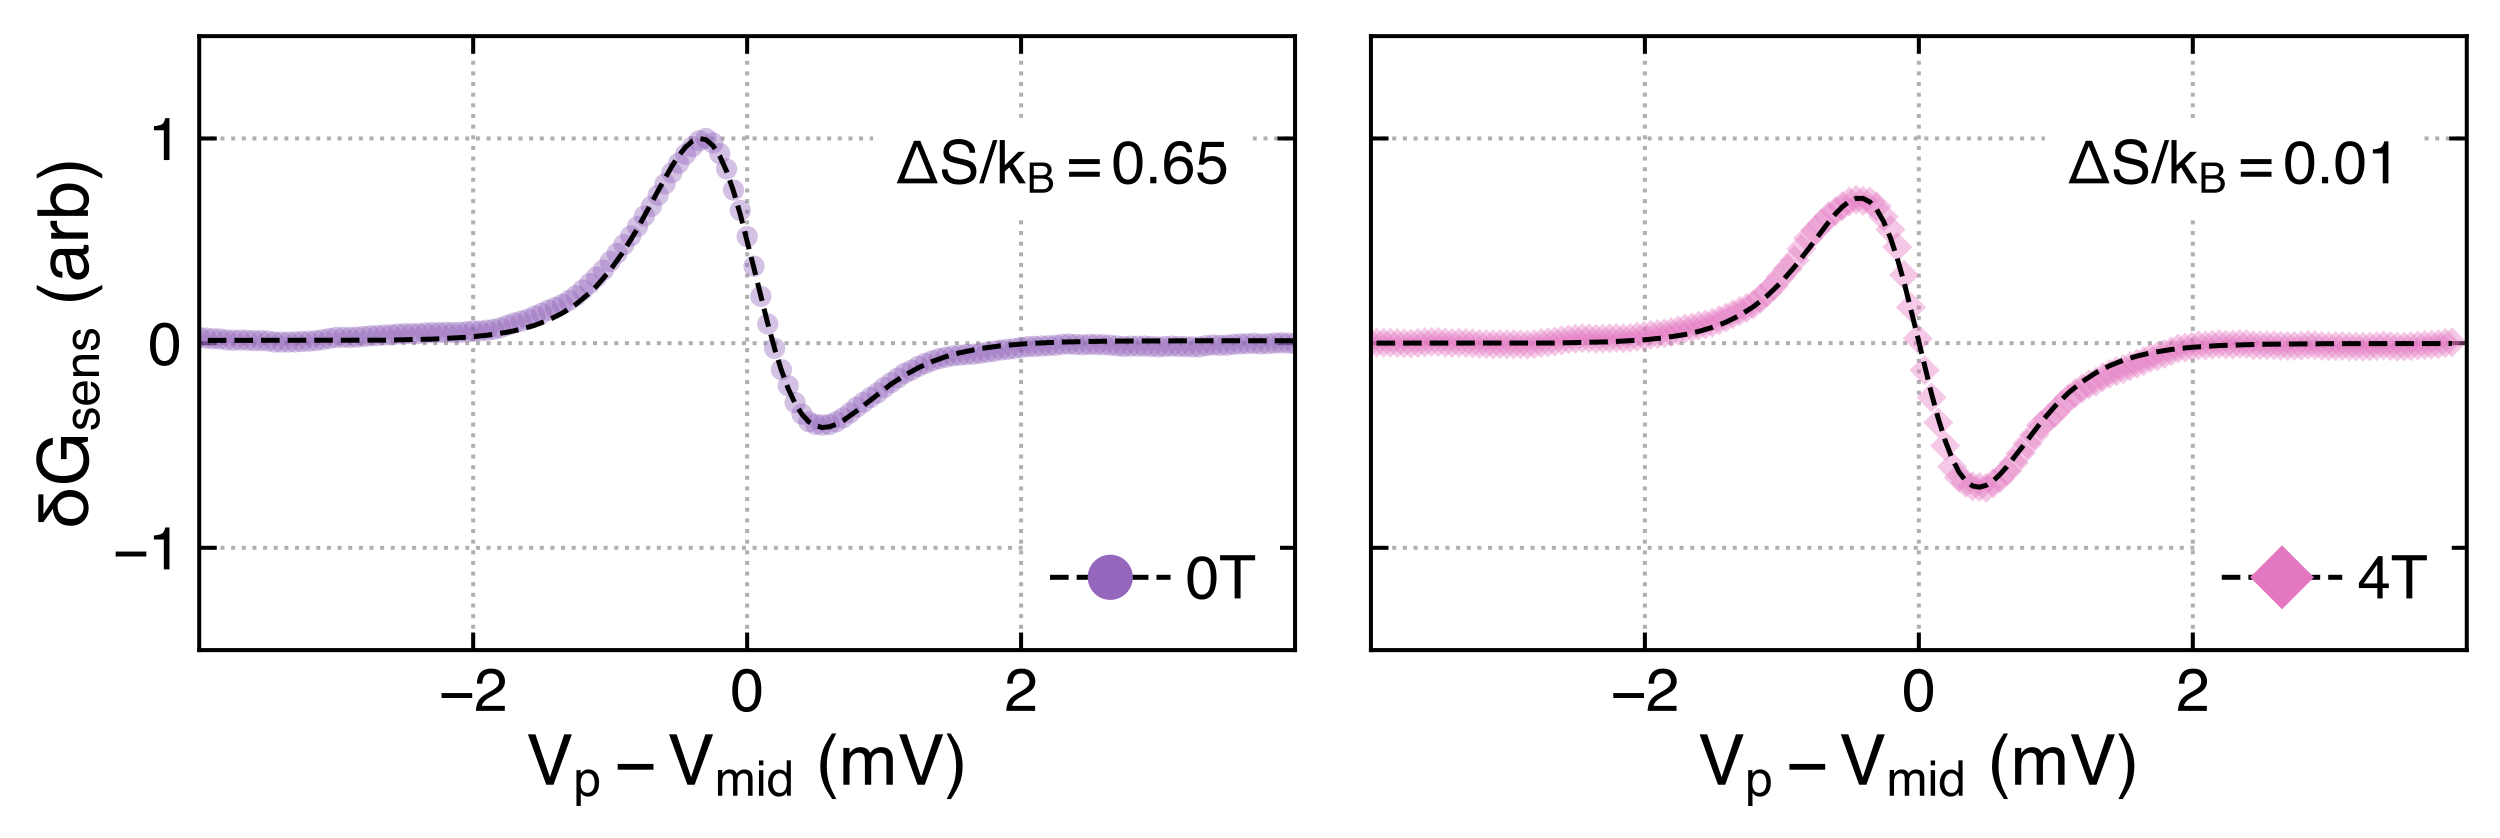 <?xml version="1.0" encoding="utf-8" standalone="no"?>
<!DOCTYPE svg PUBLIC "-//W3C//DTD SVG 1.1//EN"
  "http://www.w3.org/Graphics/SVG/1.1/DTD/svg11.dtd">
<!-- Created with matplotlib (http://matplotlib.org/) -->
<svg height="167pt" version="1.1" viewBox="0 0 498 167" width="498pt" xmlns="http://www.w3.org/2000/svg" xmlns:xlink="http://www.w3.org/1999/xlink">
 <defs>
  <style type="text/css">
*{stroke-linecap:butt;stroke-linejoin:round;}
  </style>
 </defs>
 <g id="figure_1">
  <g id="patch_1">
   <path d="M 0 167.869 
L 498.582 167.869 
L 498.582 0 
L 0 0 
z
" style="fill:#ffffff;"/>
  </g>
  <g id="axes_1">
   <g id="patch_2">
    <path d="M 39.682 129.5 
L 257.972 129.5 
L 257.972 7.2 
L 39.682 7.2 
z
" style="fill:#ffffff;"/>
   </g>
   <g id="matplotlib.axis_1">
    <g id="xtick_1">
     <g id="line2d_1">
      <path clip-path="url(#pac0abb8304)" d="M 94.254 129.5 
L 94.254 7.2 
" style="fill:none;stroke:#b0b0b0;stroke-dasharray:0.8,1.32;stroke-dashoffset:0;stroke-width:0.8;"/>
     </g>
     <g id="line2d_2">
      <defs>
       <path d="M 0 0 
L 0 -3.5 
" id="m09c0e6c45b" style="stroke:#000000;stroke-width:0.8;"/>
      </defs>
      <g>
       <use style="stroke:#000000;stroke-width:0.8;" x="94.254" xlink:href="#m09c0e6c45b" y="129.5"/>
      </g>
     </g>
     <g id="line2d_3">
      <defs>
       <path d="M 0 0 
L 0 3.5 
" id="mded295dd2a" style="stroke:#000000;stroke-width:0.8;"/>
      </defs>
      <g>
       <use style="stroke:#000000;stroke-width:0.8;" x="94.254" xlink:href="#mded295dd2a" y="7.2"/>
      </g>
     </g>
     <g id="text_1">
      <!-- −2 -->
      <defs>
       <path d="M 55.422 29.594 
L 55.422 21.391 
L 4.5 21.391 
L 4.5 29.594 
z
" id="Helvetica-2212"/>
       <path d="M 3.125 0 
Q 3.609 9.031 6.859 15.719 
Q 10.109 22.406 19.531 27.875 
L 28.906 33.297 
Q 35.203 36.969 37.75 39.547 
Q 41.75 43.609 41.75 48.828 
Q 41.75 54.938 38.078 58.516 
Q 34.422 62.109 28.328 62.109 
Q 19.281 62.109 15.828 55.281 
Q 13.969 51.609 13.766 45.125 
L 4.828 45.125 
Q 4.984 54.25 8.203 60.016 
Q 13.922 70.172 28.375 70.172 
Q 40.375 70.172 45.922 63.672 
Q 51.469 57.172 51.469 49.219 
Q 51.469 40.828 45.562 34.859 
Q 42.141 31.391 33.297 26.469 
L 26.609 22.75 
Q 21.828 20.125 19.094 17.719 
Q 14.203 13.484 12.938 8.297 
L 51.125 8.297 
L 51.125 0 
L 3.125 0 
z
" id="Helvetica-32"/>
      </defs>
      <g transform="translate(87.413 141.608)scale(0.12 -0.12)">
       <use xlink:href="#Helvetica-2212"/>
       <use x="58.398" xlink:href="#Helvetica-32"/>
      </g>
     </g>
    </g>
    <g id="xtick_2">
     <g id="line2d_4">
      <path clip-path="url(#pac0abb8304)" d="M 148.827 129.5 
L 148.827 7.2 
" style="fill:none;stroke:#b0b0b0;stroke-dasharray:0.8,1.32;stroke-dashoffset:0;stroke-width:0.8;"/>
     </g>
     <g id="line2d_5">
      <g>
       <use style="stroke:#000000;stroke-width:0.8;" x="148.827" xlink:href="#m09c0e6c45b" y="129.5"/>
      </g>
     </g>
     <g id="line2d_6">
      <g>
       <use style="stroke:#000000;stroke-width:0.8;" x="148.827" xlink:href="#mded295dd2a" y="7.2"/>
      </g>
     </g>
     <g id="text_2">
      <!-- 0 -->
      <defs>
       <path d="M 27.047 69.922 
Q 40.625 69.922 46.688 58.734 
Q 51.375 50.094 51.375 35.062 
Q 51.375 20.797 47.125 11.469 
Q 40.969 -1.906 27 -1.906 
Q 14.406 -1.906 8.25 9.031 
Q 3.125 18.172 3.125 33.547 
Q 3.125 45.453 6.203 54 
Q 11.969 69.922 27.047 69.922 
z
M 26.953 6.109 
Q 33.797 6.109 37.844 12.156 
Q 41.891 18.219 41.891 34.719 
Q 41.891 46.625 38.953 54.312 
Q 36.031 62.016 27.594 62.016 
Q 19.828 62.016 16.234 54.703 
Q 12.641 47.406 12.641 33.203 
Q 12.641 22.516 14.938 16.016 
Q 18.453 6.109 26.953 6.109 
z
" id="Helvetica-30"/>
      </defs>
      <g transform="translate(145.49 141.608)scale(0.12 -0.12)">
       <use xlink:href="#Helvetica-30"/>
      </g>
     </g>
    </g>
    <g id="xtick_3">
     <g id="line2d_7">
      <path clip-path="url(#pac0abb8304)" d="M 203.399 129.5 
L 203.399 7.2 
" style="fill:none;stroke:#b0b0b0;stroke-dasharray:0.8,1.32;stroke-dashoffset:0;stroke-width:0.8;"/>
     </g>
     <g id="line2d_8">
      <g>
       <use style="stroke:#000000;stroke-width:0.8;" x="203.399" xlink:href="#m09c0e6c45b" y="129.5"/>
      </g>
     </g>
     <g id="line2d_9">
      <g>
       <use style="stroke:#000000;stroke-width:0.8;" x="203.399" xlink:href="#mded295dd2a" y="7.2"/>
      </g>
     </g>
     <g id="text_3">
      <!-- 2 -->
      <g transform="translate(200.063 141.608)scale(0.12 -0.12)">
       <use xlink:href="#Helvetica-32"/>
      </g>
     </g>
    </g>
    <g id="text_4">
     <!-- $V_{p}-V_{mid}$ (mV) -->
     <defs>
      <path d="M 13.281 71.734 
L 33.891 10.641 
L 54.25 71.734 
L 65.141 71.734 
L 38.969 0 
L 28.656 0 
L 2.547 71.734 
z
" id="Helvetica-56"/>
      <path d="M 28.516 5.906 
Q 34.672 5.906 38.75 11.062 
Q 42.828 16.219 42.828 26.469 
Q 42.828 32.719 41.016 37.203 
Q 37.594 45.844 28.516 45.844 
Q 19.391 45.844 16.016 36.719 
Q 14.203 31.844 14.203 24.312 
Q 14.203 18.266 16.016 14.016 
Q 19.438 5.906 28.516 5.906 
z
M 5.766 52.047 
L 14.312 52.047 
L 14.312 45.125 
Q 16.938 48.688 20.062 50.641 
Q 24.516 53.562 30.516 53.562 
Q 39.406 53.562 45.609 46.75 
Q 51.812 39.938 51.812 27.297 
Q 51.812 10.203 42.875 2.875 
Q 37.203 -1.766 29.688 -1.766 
Q 23.781 -1.766 19.781 0.828 
Q 17.438 2.297 14.547 5.859 
L 14.547 -20.844 
L 5.766 -20.844 
z
" id="Helvetica-70"/>
      <path d="M 6.453 52.297 
L 15.141 52.297 
L 15.141 44.875 
Q 18.266 48.734 20.797 50.484 
Q 25.141 53.469 30.672 53.469 
Q 36.922 53.469 40.719 50.391 
Q 42.875 48.641 44.625 45.219 
Q 47.562 49.422 51.516 51.438 
Q 55.469 53.469 60.406 53.469 
Q 70.953 53.469 74.75 45.844 
Q 76.812 41.75 76.812 34.812 
L 76.812 0 
L 67.672 0 
L 67.672 36.328 
Q 67.672 41.547 65.062 43.5 
Q 62.453 45.453 58.688 45.453 
Q 53.516 45.453 49.781 41.984 
Q 46.047 38.531 46.047 30.422 
L 46.047 0 
L 37.109 0 
L 37.109 34.125 
Q 37.109 39.453 35.844 41.891 
Q 33.844 45.562 28.375 45.562 
Q 23.391 45.562 19.312 41.703 
Q 15.234 37.844 15.234 27.734 
L 15.234 0 
L 6.453 0 
z
" id="Helvetica-6d"/>
      <path d="M 6.453 52.047 
L 15.375 52.047 
L 15.375 0 
L 6.453 0 
z
M 6.453 71.734 
L 15.375 71.734 
L 15.375 61.766 
L 6.453 61.766 
z
" id="Helvetica-69"/>
      <path d="M 12.016 25.531 
Q 12.016 17.141 15.578 11.469 
Q 19.141 5.812 27 5.812 
Q 33.109 5.812 37.031 11.062 
Q 40.969 16.312 40.969 26.125 
Q 40.969 36.031 36.906 40.797 
Q 32.859 45.562 26.906 45.562 
Q 20.266 45.562 16.141 40.484 
Q 12.016 35.406 12.016 25.531 
z
M 25.25 53.219 
Q 31.25 53.219 35.297 50.688 
Q 37.641 49.219 40.625 45.562 
L 40.625 71.969 
L 49.078 71.969 
L 49.078 0 
L 41.156 0 
L 41.156 7.281 
Q 38.094 2.438 33.891 0.281 
Q 29.688 -1.859 24.266 -1.859 
Q 15.531 -1.859 9.125 5.484 
Q 2.734 12.844 2.734 25.047 
Q 2.734 36.469 8.562 44.844 
Q 14.406 53.219 25.25 53.219 
z
" id="Helvetica-64"/>
      <path id="Helvetica-20"/>
      <path d="M 29.594 72.906 
Q 21.922 58.016 19.625 50.984 
Q 16.156 40.281 16.156 26.266 
Q 16.156 12.109 20.125 0.391 
Q 22.562 -6.844 29.734 -20.406 
L 23.828 -20.406 
Q 16.703 -9.281 14.984 -6.203 
Q 13.281 -3.125 11.281 2.156 
Q 8.547 9.375 7.469 17.578 
Q 6.938 21.828 6.938 25.688 
Q 6.938 40.141 11.469 51.422 
Q 14.359 58.594 23.484 72.906 
z
" id="Helvetica-28"/>
      <path d="M 3.469 -20.406 
Q 11.234 -5.281 13.484 1.656 
Q 16.891 12.156 16.891 26.266 
Q 16.891 40.375 12.938 52.094 
Q 10.5 59.328 3.328 72.906 
L 9.234 72.906 
Q 16.75 60.891 18.328 58.078 
Q 19.922 55.281 21.781 50.344 
Q 24.125 44.234 25.125 38.281 
Q 26.125 32.328 26.125 26.812 
Q 26.125 12.359 21.531 1.031 
Q 18.656 -6.25 9.578 -20.406 
z
" id="Helvetica-29"/>
     </defs>
     <g transform="translate(104.797 156.329)scale(0.14 -0.14)">
      <use transform="translate(0 0.094)" xlink:href="#Helvetica-56"/>
      <use transform="translate(67.614 -15.595)scale(0.7)" xlink:href="#Helvetica-70"/>
      <use transform="translate(125.82 0.094)" xlink:href="#Helvetica-2212"/>
      <use transform="translate(200.879 0.094)" xlink:href="#Helvetica-56"/>
      <use transform="translate(268.493 -15.595)scale(0.7)" xlink:href="#Helvetica-6d"/>
      <use transform="translate(326.804 -15.595)scale(0.7)" xlink:href="#Helvetica-69"/>
      <use transform="translate(342.355 -15.595)scale(0.7)" xlink:href="#Helvetica-64"/>
      <use transform="translate(383.901 0.094)" xlink:href="#Helvetica-20"/>
      <use transform="translate(411.684 0.094)" xlink:href="#Helvetica-28"/>
      <use transform="translate(444.985 0.094)" xlink:href="#Helvetica-6d"/>
      <use transform="translate(528.286 0.094)" xlink:href="#Helvetica-56"/>
      <use transform="translate(594.985 0.094)" xlink:href="#Helvetica-29"/>
     </g>
    </g>
   </g>
   <g id="matplotlib.axis_2">
    <g id="ytick_1">
     <g id="line2d_10">
      <path clip-path="url(#pac0abb8304)" d="M 39.682 109.117 
L 257.972 109.117 
" style="fill:none;stroke:#b0b0b0;stroke-dasharray:0.8,1.32;stroke-dashoffset:0;stroke-width:0.8;"/>
     </g>
     <g id="line2d_11">
      <defs>
       <path d="M 0 0 
L 3.5 0 
" id="m9a3a91bd14" style="stroke:#000000;stroke-width:0.8;"/>
      </defs>
      <g>
       <use style="stroke:#000000;stroke-width:0.8;" x="39.682" xlink:href="#m9a3a91bd14" y="109.117"/>
      </g>
     </g>
     <g id="line2d_12">
      <defs>
       <path d="M 0 0 
L -3.5 0 
" id="m2b09616bd7" style="stroke:#000000;stroke-width:0.8;"/>
      </defs>
      <g>
       <use style="stroke:#000000;stroke-width:0.8;" x="257.972" xlink:href="#m2b09616bd7" y="109.117"/>
      </g>
     </g>
     <g id="text_5">
      <!-- −1 -->
      <defs>
       <path d="M 9.578 49.516 
L 9.578 56.25 
Q 19.094 57.172 22.844 59.344 
Q 26.609 61.531 28.469 69.625 
L 35.406 69.625 
L 35.406 0 
L 26.031 0 
L 26.031 49.516 
z
" id="Helvetica-31"/>
      </defs>
      <g transform="translate(22.5 113.421)scale(0.12 -0.12)">
       <use xlink:href="#Helvetica-2212"/>
       <use x="58.398" xlink:href="#Helvetica-31"/>
      </g>
     </g>
    </g>
    <g id="ytick_2">
     <g id="line2d_13">
      <path clip-path="url(#pac0abb8304)" d="M 39.682 68.35 
L 257.972 68.35 
" style="fill:none;stroke:#b0b0b0;stroke-dasharray:0.8,1.32;stroke-dashoffset:0;stroke-width:0.8;"/>
     </g>
     <g id="line2d_14">
      <g>
       <use style="stroke:#000000;stroke-width:0.8;" x="39.682" xlink:href="#m9a3a91bd14" y="68.35"/>
      </g>
     </g>
     <g id="line2d_15">
      <g>
       <use style="stroke:#000000;stroke-width:0.8;" x="257.972" xlink:href="#m2b09616bd7" y="68.35"/>
      </g>
     </g>
     <g id="text_6">
      <!-- 0 -->
      <g transform="translate(29.509 72.654)scale(0.12 -0.12)">
       <use xlink:href="#Helvetica-30"/>
      </g>
     </g>
    </g>
    <g id="ytick_3">
     <g id="line2d_16">
      <path clip-path="url(#pac0abb8304)" d="M 39.682 27.583 
L 257.972 27.583 
" style="fill:none;stroke:#b0b0b0;stroke-dasharray:0.8,1.32;stroke-dashoffset:0;stroke-width:0.8;"/>
     </g>
     <g id="line2d_17">
      <g>
       <use style="stroke:#000000;stroke-width:0.8;" x="39.682" xlink:href="#m9a3a91bd14" y="27.583"/>
      </g>
     </g>
     <g id="line2d_18">
      <g>
       <use style="stroke:#000000;stroke-width:0.8;" x="257.972" xlink:href="#m2b09616bd7" y="27.583"/>
      </g>
     </g>
     <g id="text_7">
      <!-- 1 -->
      <g transform="translate(29.509 31.887)scale(0.12 -0.12)">
       <use xlink:href="#Helvetica-31"/>
      </g>
     </g>
    </g>
    <g id="text_8">
     <!-- $\delta G_{sens}$ (arb) -->
     <defs>
      <path d="M 10.406 70.609 
L 49.812 70.609 
L 49.812 63.375 
L 21.781 63.375 
L 21.781 63.188 
L 39.203 51.609 
Q 48.969 45.016 52.688 38.578 
Q 56.109 32.078 56 25 
Q 55.906 14.594 49.422 6.984 
Q 42.781 -0.781 30.281 -0.984 
Q 18.797 -0.875 12.016 6.297 
Q 5.172 13.281 5.078 24.312 
Q 5.328 47.906 29.109 49.812 
L 29.109 50 
L 10.406 63.375 
z
M 31.109 6.203 
Q 39.016 6.297 42.672 12.406 
Q 46.391 18.219 46.391 25.094 
Q 46.391 29 45.609 31.891 
Q 44.781 34.719 43.609 36.625 
Q 42.391 38.484 41.219 39.703 
Q 39.984 40.922 39.203 41.406 
Q 37.203 43.219 33.688 43.219 
Q 14.797 43.219 14.703 23.875 
Q 14.703 16.5 19 11.531 
Q 23.297 6.297 31.109 6.203 
z
" id="Helvetica-3b4"/>
      <path d="M 38.625 73.578 
Q 48.734 73.578 56.109 69.672 
Q 66.797 64.062 69.188 50 
L 59.578 50 
Q 57.812 57.859 52.297 61.453 
Q 46.781 65.047 38.375 65.047 
Q 28.422 65.047 21.609 57.562 
Q 14.797 50.094 14.797 35.297 
Q 14.797 22.516 20.406 14.484 
Q 26.031 6.453 38.719 6.453 
Q 48.438 6.453 54.812 12.078 
Q 61.188 17.719 61.328 30.328 
L 38.875 30.328 
L 38.875 38.375 
L 70.359 38.375 
L 70.359 0 
L 64.109 0 
L 61.766 9.234 
Q 56.844 3.812 53.031 1.703 
Q 46.625 -1.906 36.766 -1.906 
Q 24.031 -1.906 14.844 6.344 
Q 4.828 16.703 4.828 34.766 
Q 4.828 52.781 14.594 63.422 
Q 23.875 73.578 38.625 73.578 
z
M 37.016 73.688 
z
" id="Helvetica-47"/>
      <path d="M 11.672 16.406 
Q 12.062 12.016 13.875 9.672 
Q 17.188 5.422 25.391 5.422 
Q 30.281 5.422 33.984 7.547 
Q 37.703 9.672 37.703 14.109 
Q 37.703 17.484 34.719 19.234 
Q 32.812 20.312 27.203 21.734 
L 20.219 23.484 
Q 13.531 25.141 10.359 27.203 
Q 4.688 30.766 4.688 37.062 
Q 4.688 44.484 10.031 49.062 
Q 15.375 53.656 24.422 53.656 
Q 36.234 53.656 41.453 46.734 
Q 44.734 42.328 44.625 37.25 
L 36.328 37.25 
Q 36.078 40.234 34.234 42.672 
Q 31.203 46.141 23.734 46.141 
Q 18.75 46.141 16.188 44.234 
Q 13.625 42.328 13.625 39.203 
Q 13.625 35.797 17 33.734 
Q 18.953 32.516 22.75 31.594 
L 28.562 30.172 
Q 38.031 27.875 41.266 25.734 
Q 46.391 22.359 46.391 15.141 
Q 46.391 8.156 41.094 3.078 
Q 35.797 -2 24.953 -2 
Q 13.281 -2 8.422 3.297 
Q 3.562 8.594 3.219 16.406 
z
M 24.656 53.562 
z
" id="Helvetica-73"/>
      <path d="M 28.219 53.469 
Q 33.797 53.469 39.016 50.859 
Q 44.234 48.25 46.969 44.094 
Q 49.609 40.141 50.484 34.859 
Q 51.266 31.25 51.266 23.344 
L 12.938 23.344 
Q 13.188 15.375 16.703 10.562 
Q 20.219 5.766 27.594 5.766 
Q 34.469 5.766 38.578 10.297 
Q 40.922 12.938 41.891 16.406 
L 50.531 16.406 
Q 50.203 13.531 48.266 9.984 
Q 46.344 6.453 43.953 4.203 
Q 39.938 0.297 34.031 -1.078 
Q 30.859 -1.859 26.859 -1.859 
Q 17.094 -1.859 10.297 5.25 
Q 3.516 12.359 3.516 25.141 
Q 3.516 37.75 10.344 45.609 
Q 17.188 53.469 28.219 53.469 
z
M 42.234 30.328 
Q 41.703 36.031 39.75 39.453 
Q 36.141 45.797 27.688 45.797 
Q 21.625 45.797 17.516 41.422 
Q 13.422 37.062 13.188 30.328 
z
M 27.391 53.562 
z
" id="Helvetica-65"/>
      <path d="M 6.453 52.297 
L 14.797 52.297 
L 14.797 44.875 
Q 18.5 49.469 22.656 51.469 
Q 26.812 53.469 31.891 53.469 
Q 43.016 53.469 46.922 45.703 
Q 49.078 41.453 49.078 33.547 
L 49.078 0 
L 40.141 0 
L 40.141 32.953 
Q 40.141 37.75 38.719 40.672 
Q 36.375 45.562 30.219 45.562 
Q 27.094 45.562 25.094 44.922 
Q 21.484 43.844 18.75 40.625 
Q 16.547 38.031 15.891 35.266 
Q 15.234 32.516 15.234 27.391 
L 15.234 0 
L 6.453 0 
z
M 27.094 53.562 
z
" id="Helvetica-6e"/>
      <path d="M 13.188 13.922 
Q 13.188 10.109 15.969 7.906 
Q 18.75 5.719 22.562 5.719 
Q 27.203 5.719 31.547 7.859 
Q 38.875 11.422 38.875 19.531 
L 38.875 26.609 
Q 37.25 25.594 34.703 24.906 
Q 32.172 24.219 29.734 23.922 
L 24.422 23.25 
Q 19.625 22.609 17.234 21.234 
Q 13.188 18.953 13.188 13.922 
z
M 34.469 31.688 
Q 37.5 32.078 38.531 34.234 
Q 39.109 35.406 39.109 37.594 
Q 39.109 42.094 35.906 44.109 
Q 32.719 46.141 26.766 46.141 
Q 19.875 46.141 17 42.438 
Q 15.375 40.375 14.891 36.328 
L 6.688 36.328 
Q 6.938 46 12.969 49.781 
Q 19 53.562 26.953 53.562 
Q 36.188 53.562 41.938 50.047 
Q 47.656 46.531 47.656 39.109 
L 47.656 8.984 
Q 47.656 7.625 48.219 6.781 
Q 48.781 5.953 50.594 5.953 
Q 51.172 5.953 51.906 6.031 
Q 52.641 6.109 53.469 6.25 
L 53.469 -0.25 
Q 51.422 -0.828 50.344 -0.969 
Q 49.266 -1.125 47.406 -1.125 
Q 42.875 -1.125 40.828 2.094 
Q 39.75 3.812 39.312 6.938 
Q 36.625 3.422 31.594 0.828 
Q 26.562 -1.766 20.516 -1.766 
Q 13.234 -1.766 8.609 2.656 
Q 4 7.078 4 13.719 
Q 4 21 8.547 25 
Q 13.094 29 20.453 29.938 
z
M 27.203 53.562 
z
" id="Helvetica-61"/>
      <path d="M 6.688 52.297 
L 15.047 52.297 
L 15.047 43.266 
Q 16.062 45.906 20.062 49.688 
Q 24.078 53.469 29.297 53.469 
Q 29.547 53.469 30.125 53.422 
Q 30.719 53.375 32.125 53.219 
L 32.125 43.953 
Q 31.344 44.094 30.688 44.141 
Q 30.031 44.188 29.25 44.188 
Q 22.609 44.188 19.047 39.906 
Q 15.484 35.641 15.484 30.078 
L 15.484 0 
L 6.688 0 
z
" id="Helvetica-72"/>
      <path d="M 5.766 71.969 
L 14.312 71.969 
L 14.312 45.953 
Q 17.188 49.703 21.188 51.672 
Q 25.203 53.656 29.891 53.656 
Q 39.656 53.656 45.734 46.938 
Q 51.812 40.234 51.812 27.156 
Q 51.812 14.75 45.797 6.547 
Q 39.797 -1.656 29.156 -1.656 
Q 23.188 -1.656 19.094 1.219 
Q 16.656 2.938 13.875 6.688 
L 13.875 0 
L 5.766 0 
z
M 28.609 6.109 
Q 35.75 6.109 39.281 11.766 
Q 42.828 17.438 42.828 26.703 
Q 42.828 34.969 39.281 40.375 
Q 35.75 45.797 28.859 45.797 
Q 22.859 45.797 18.328 41.359 
Q 13.812 36.922 13.812 26.703 
Q 13.812 19.344 15.672 14.75 
Q 19.141 6.109 28.609 6.109 
z
" id="Helvetica-62"/>
     </defs>
     <g transform="translate(17.56 105.45)rotate(-90)scale(0.14 -0.14)">
      <use transform="translate(0 0.312)" xlink:href="#Helvetica-3b4"/>
      <use transform="translate(61.084 0.312)" xlink:href="#Helvetica-47"/>
      <use transform="translate(139.782 -15.377)scale(0.7)" xlink:href="#Helvetica-73"/>
      <use transform="translate(174.782 -15.377)scale(0.7)" xlink:href="#Helvetica-65"/>
      <use transform="translate(213.713 -15.377)scale(0.7)" xlink:href="#Helvetica-6e"/>
      <use transform="translate(252.644 -15.377)scale(0.7)" xlink:href="#Helvetica-73"/>
      <use transform="translate(290.259 0.312)" xlink:href="#Helvetica-20"/>
      <use transform="translate(318.042 0.312)" xlink:href="#Helvetica-28"/>
      <use transform="translate(351.343 0.312)" xlink:href="#Helvetica-61"/>
      <use transform="translate(406.958 0.312)" xlink:href="#Helvetica-72"/>
      <use transform="translate(440.259 0.312)" xlink:href="#Helvetica-62"/>
      <use transform="translate(495.874 0.312)" xlink:href="#Helvetica-29"/>
     </g>
    </g>
   </g>
   <g id="PathCollection_1">
    <defs>
     <path d="M 0 2.121 
C 0.563 2.121 1.102 1.898 1.5 1.5 
C 1.898 1.102 2.121 0.563 2.121 0 
C 2.121 -0.563 1.898 -1.102 1.5 -1.5 
C 1.102 -1.898 0.563 -2.121 0 -2.121 
C -0.563 -2.121 -1.102 -1.898 -1.5 -1.5 
C -1.898 -1.102 -2.121 -0.563 -2.121 0 
C -2.121 0.563 -1.898 1.102 -1.5 1.5 
C -1.102 1.898 -0.563 2.121 0 2.121 
z
" id="m7d539daefe"/>
    </defs>
    <g clip-path="url(#pac0abb8304)">
     <use style="fill:#9467bd;fill-opacity:0.4;" x="-1" xlink:href="#m7d539daefe" y="68.327"/>
     <use style="fill:#9467bd;fill-opacity:0.4;" x="0.127" xlink:href="#m7d539daefe" y="68.243"/>
     <use style="fill:#9467bd;fill-opacity:0.4;" x="1.492" xlink:href="#m7d539daefe" y="68.146"/>
     <use style="fill:#9467bd;fill-opacity:0.4;" x="2.856" xlink:href="#m7d539daefe" y="68.129"/>
     <use style="fill:#9467bd;fill-opacity:0.4;" x="4.22" xlink:href="#m7d539daefe" y="68.086"/>
     <use style="fill:#9467bd;fill-opacity:0.4;" x="5.585" xlink:href="#m7d539daefe" y="68.012"/>
     <use style="fill:#9467bd;fill-opacity:0.4;" x="6.949" xlink:href="#m7d539daefe" y="67.907"/>
     <use style="fill:#9467bd;fill-opacity:0.4;" x="8.313" xlink:href="#m7d539daefe" y="67.847"/>
     <use style="fill:#9467bd;fill-opacity:0.4;" x="9.678" xlink:href="#m7d539daefe" y="67.817"/>
     <use style="fill:#9467bd;fill-opacity:0.4;" x="11.042" xlink:href="#m7d539daefe" y="67.83"/>
     <use style="fill:#9467bd;fill-opacity:0.4;" x="12.406" xlink:href="#m7d539daefe" y="67.773"/>
     <use style="fill:#9467bd;fill-opacity:0.4;" x="13.771" xlink:href="#m7d539daefe" y="67.752"/>
     <use style="fill:#9467bd;fill-opacity:0.4;" x="15.135" xlink:href="#m7d539daefe" y="67.731"/>
     <use style="fill:#9467bd;fill-opacity:0.4;" x="16.499" xlink:href="#m7d539daefe" y="67.679"/>
     <use style="fill:#9467bd;fill-opacity:0.4;" x="17.864" xlink:href="#m7d539daefe" y="67.689"/>
     <use style="fill:#9467bd;fill-opacity:0.4;" x="19.228" xlink:href="#m7d539daefe" y="67.578"/>
     <use style="fill:#9467bd;fill-opacity:0.4;" x="20.592" xlink:href="#m7d539daefe" y="67.448"/>
     <use style="fill:#9467bd;fill-opacity:0.4;" x="21.956" xlink:href="#m7d539daefe" y="67.345"/>
     <use style="fill:#9467bd;fill-opacity:0.4;" x="23.321" xlink:href="#m7d539daefe" y="67.298"/>
     <use style="fill:#9467bd;fill-opacity:0.4;" x="24.685" xlink:href="#m7d539daefe" y="67.402"/>
     <use style="fill:#9467bd;fill-opacity:0.4;" x="26.049" xlink:href="#m7d539daefe" y="67.395"/>
     <use style="fill:#9467bd;fill-opacity:0.4;" x="27.414" xlink:href="#m7d539daefe" y="67.314"/>
     <use style="fill:#9467bd;fill-opacity:0.4;" x="28.778" xlink:href="#m7d539daefe" y="67.204"/>
     <use style="fill:#9467bd;fill-opacity:0.4;" x="30.142" xlink:href="#m7d539daefe" y="67.182"/>
     <use style="fill:#9467bd;fill-opacity:0.4;" x="31.507" xlink:href="#m7d539daefe" y="67.187"/>
     <use style="fill:#9467bd;fill-opacity:0.4;" x="32.871" xlink:href="#m7d539daefe" y="67.133"/>
     <use style="fill:#9467bd;fill-opacity:0.4;" x="34.235" xlink:href="#m7d539daefe" y="67.139"/>
     <use style="fill:#9467bd;fill-opacity:0.4;" x="35.6" xlink:href="#m7d539daefe" y="66.968"/>
     <use style="fill:#9467bd;fill-opacity:0.4;" x="36.964" xlink:href="#m7d539daefe" y="66.952"/>
     <use style="fill:#9467bd;fill-opacity:0.4;" x="38.328" xlink:href="#m7d539daefe" y="67.059"/>
     <use style="fill:#9467bd;fill-opacity:0.4;" x="39.693" xlink:href="#m7d539daefe" y="67.175"/>
     <use style="fill:#9467bd;fill-opacity:0.4;" x="41.057" xlink:href="#m7d539daefe" y="67.366"/>
     <use style="fill:#9467bd;fill-opacity:0.4;" x="42.421" xlink:href="#m7d539daefe" y="67.473"/>
     <use style="fill:#9467bd;fill-opacity:0.4;" x="43.785" xlink:href="#m7d539daefe" y="67.515"/>
     <use style="fill:#9467bd;fill-opacity:0.4;" x="45.15" xlink:href="#m7d539daefe" y="67.722"/>
     <use style="fill:#9467bd;fill-opacity:0.4;" x="46.514" xlink:href="#m7d539daefe" y="67.778"/>
     <use style="fill:#9467bd;fill-opacity:0.4;" x="47.878" xlink:href="#m7d539daefe" y="67.72"/>
     <use style="fill:#9467bd;fill-opacity:0.4;" x="49.243" xlink:href="#m7d539daefe" y="67.782"/>
     <use style="fill:#9467bd;fill-opacity:0.4;" x="50.607" xlink:href="#m7d539daefe" y="67.846"/>
     <use style="fill:#9467bd;fill-opacity:0.4;" x="51.971" xlink:href="#m7d539daefe" y="67.852"/>
     <use style="fill:#9467bd;fill-opacity:0.4;" x="53.336" xlink:href="#m7d539daefe" y="67.92"/>
     <use style="fill:#9467bd;fill-opacity:0.4;" x="54.7" xlink:href="#m7d539daefe" y="68.143"/>
     <use style="fill:#9467bd;fill-opacity:0.4;" x="56.064" xlink:href="#m7d539daefe" y="68.147"/>
     <use style="fill:#9467bd;fill-opacity:0.4;" x="57.429" xlink:href="#m7d539daefe" y="68.136"/>
     <use style="fill:#9467bd;fill-opacity:0.4;" x="58.793" xlink:href="#m7d539daefe" y="68.107"/>
     <use style="fill:#9467bd;fill-opacity:0.4;" x="60.157" xlink:href="#m7d539daefe" y="68.022"/>
     <use style="fill:#9467bd;fill-opacity:0.4;" x="61.522" xlink:href="#m7d539daefe" y="67.967"/>
     <use style="fill:#9467bd;fill-opacity:0.4;" x="62.886" xlink:href="#m7d539daefe" y="67.862"/>
     <use style="fill:#9467bd;fill-opacity:0.4;" x="64.25" xlink:href="#m7d539daefe" y="67.677"/>
     <use style="fill:#9467bd;fill-opacity:0.4;" x="65.614" xlink:href="#m7d539daefe" y="67.43"/>
     <use style="fill:#9467bd;fill-opacity:0.4;" x="66.979" xlink:href="#m7d539daefe" y="67.216"/>
     <use style="fill:#9467bd;fill-opacity:0.4;" x="68.343" xlink:href="#m7d539daefe" y="67.209"/>
     <use style="fill:#9467bd;fill-opacity:0.4;" x="69.707" xlink:href="#m7d539daefe" y="67.229"/>
     <use style="fill:#9467bd;fill-opacity:0.4;" x="71.072" xlink:href="#m7d539daefe" y="67.154"/>
     <use style="fill:#9467bd;fill-opacity:0.4;" x="72.436" xlink:href="#m7d539daefe" y="67.031"/>
     <use style="fill:#9467bd;fill-opacity:0.4;" x="73.8" xlink:href="#m7d539daefe" y="66.893"/>
     <use style="fill:#9467bd;fill-opacity:0.4;" x="75.165" xlink:href="#m7d539daefe" y="66.838"/>
     <use style="fill:#9467bd;fill-opacity:0.4;" x="76.529" xlink:href="#m7d539daefe" y="66.733"/>
     <use style="fill:#9467bd;fill-opacity:0.4;" x="77.893" xlink:href="#m7d539daefe" y="66.678"/>
     <use style="fill:#9467bd;fill-opacity:0.4;" x="79.258" xlink:href="#m7d539daefe" y="66.536"/>
     <use style="fill:#9467bd;fill-opacity:0.4;" x="80.622" xlink:href="#m7d539daefe" y="66.474"/>
     <use style="fill:#9467bd;fill-opacity:0.4;" x="81.986" xlink:href="#m7d539daefe" y="66.464"/>
     <use style="fill:#9467bd;fill-opacity:0.4;" x="83.351" xlink:href="#m7d539daefe" y="66.448"/>
     <use style="fill:#9467bd;fill-opacity:0.4;" x="84.715" xlink:href="#m7d539daefe" y="66.336"/>
     <use style="fill:#9467bd;fill-opacity:0.4;" x="86.079" xlink:href="#m7d539daefe" y="66.27"/>
     <use style="fill:#9467bd;fill-opacity:0.4;" x="87.443" xlink:href="#m7d539daefe" y="66.239"/>
     <use style="fill:#9467bd;fill-opacity:0.4;" x="88.808" xlink:href="#m7d539daefe" y="66.199"/>
     <use style="fill:#9467bd;fill-opacity:0.4;" x="90.172" xlink:href="#m7d539daefe" y="66.251"/>
     <use style="fill:#9467bd;fill-opacity:0.4;" x="91.536" xlink:href="#m7d539daefe" y="66.21"/>
     <use style="fill:#9467bd;fill-opacity:0.4;" x="92.901" xlink:href="#m7d539daefe" y="66.09"/>
     <use style="fill:#9467bd;fill-opacity:0.4;" x="94.265" xlink:href="#m7d539daefe" y="65.939"/>
     <use style="fill:#9467bd;fill-opacity:0.4;" x="95.629" xlink:href="#m7d539daefe" y="65.933"/>
     <use style="fill:#9467bd;fill-opacity:0.4;" x="96.994" xlink:href="#m7d539daefe" y="65.788"/>
     <use style="fill:#9467bd;fill-opacity:0.4;" x="98.358" xlink:href="#m7d539daefe" y="65.61"/>
     <use style="fill:#9467bd;fill-opacity:0.4;" x="99.722" xlink:href="#m7d539daefe" y="65.295"/>
     <use style="fill:#9467bd;fill-opacity:0.4;" x="101.087" xlink:href="#m7d539daefe" y="64.79"/>
     <use style="fill:#9467bd;fill-opacity:0.4;" x="102.451" xlink:href="#m7d539daefe" y="64.342"/>
     <use style="fill:#9467bd;fill-opacity:0.4;" x="103.815" xlink:href="#m7d539daefe" y="63.981"/>
     <use style="fill:#9467bd;fill-opacity:0.4;" x="105.18" xlink:href="#m7d539daefe" y="63.558"/>
     <use style="fill:#9467bd;fill-opacity:0.4;" x="106.544" xlink:href="#m7d539daefe" y="62.974"/>
     <use style="fill:#9467bd;fill-opacity:0.4;" x="107.908" xlink:href="#m7d539daefe" y="62.394"/>
     <use style="fill:#9467bd;fill-opacity:0.4;" x="109.272" xlink:href="#m7d539daefe" y="61.779"/>
     <use style="fill:#9467bd;fill-opacity:0.4;" x="110.637" xlink:href="#m7d539daefe" y="61.244"/>
     <use style="fill:#9467bd;fill-opacity:0.4;" x="112.001" xlink:href="#m7d539daefe" y="60.647"/>
     <use style="fill:#9467bd;fill-opacity:0.4;" x="113.365" xlink:href="#m7d539daefe" y="59.85"/>
     <use style="fill:#9467bd;fill-opacity:0.4;" x="114.73" xlink:href="#m7d539daefe" y="58.923"/>
     <use style="fill:#9467bd;fill-opacity:0.4;" x="116.094" xlink:href="#m7d539daefe" y="57.752"/>
     <use style="fill:#9467bd;fill-opacity:0.4;" x="117.458" xlink:href="#m7d539daefe" y="56.486"/>
     <use style="fill:#9467bd;fill-opacity:0.4;" x="118.823" xlink:href="#m7d539daefe" y="55.164"/>
     <use style="fill:#9467bd;fill-opacity:0.4;" x="120.187" xlink:href="#m7d539daefe" y="53.785"/>
     <use style="fill:#9467bd;fill-opacity:0.4;" x="121.551" xlink:href="#m7d539daefe" y="52.076"/>
     <use style="fill:#9467bd;fill-opacity:0.4;" x="122.916" xlink:href="#m7d539daefe" y="50.452"/>
     <use style="fill:#9467bd;fill-opacity:0.4;" x="124.28" xlink:href="#m7d539daefe" y="48.726"/>
     <use style="fill:#9467bd;fill-opacity:0.4;" x="125.644" xlink:href="#m7d539daefe" y="47.004"/>
     <use style="fill:#9467bd;fill-opacity:0.4;" x="127.009" xlink:href="#m7d539daefe" y="45.105"/>
     <use style="fill:#9467bd;fill-opacity:0.4;" x="128.373" xlink:href="#m7d539daefe" y="43.024"/>
     <use style="fill:#9467bd;fill-opacity:0.4;" x="129.737" xlink:href="#m7d539daefe" y="41.111"/>
     <use style="fill:#9467bd;fill-opacity:0.4;" x="131.101" xlink:href="#m7d539daefe" y="38.88"/>
     <use style="fill:#9467bd;fill-opacity:0.4;" x="132.466" xlink:href="#m7d539daefe" y="36.619"/>
     <use style="fill:#9467bd;fill-opacity:0.4;" x="133.83" xlink:href="#m7d539daefe" y="34.413"/>
     <use style="fill:#9467bd;fill-opacity:0.4;" x="135.194" xlink:href="#m7d539daefe" y="32.509"/>
     <use style="fill:#9467bd;fill-opacity:0.4;" x="136.559" xlink:href="#m7d539daefe" y="30.744"/>
     <use style="fill:#9467bd;fill-opacity:0.4;" x="137.923" xlink:href="#m7d539daefe" y="29.227"/>
     <use style="fill:#9467bd;fill-opacity:0.4;" x="139.287" xlink:href="#m7d539daefe" y="28.027"/>
     <use style="fill:#9467bd;fill-opacity:0.4;" x="140.652" xlink:href="#m7d539daefe" y="27.583"/>
     <use style="fill:#9467bd;fill-opacity:0.4;" x="142.016" xlink:href="#m7d539daefe" y="28.471"/>
     <use style="fill:#9467bd;fill-opacity:0.4;" x="143.38" xlink:href="#m7d539daefe" y="30.583"/>
     <use style="fill:#9467bd;fill-opacity:0.4;" x="144.745" xlink:href="#m7d539daefe" y="33.652"/>
     <use style="fill:#9467bd;fill-opacity:0.4;" x="146.109" xlink:href="#m7d539daefe" y="37.855"/>
     <use style="fill:#9467bd;fill-opacity:0.4;" x="147.473" xlink:href="#m7d539daefe" y="41.918"/>
     <use style="fill:#9467bd;fill-opacity:0.4;" x="148.838" xlink:href="#m7d539daefe" y="47.123"/>
     <use style="fill:#9467bd;fill-opacity:0.4;" x="150.202" xlink:href="#m7d539daefe" y="53.031"/>
     <use style="fill:#9467bd;fill-opacity:0.4;" x="151.566" xlink:href="#m7d539daefe" y="59.031"/>
     <use style="fill:#9467bd;fill-opacity:0.4;" x="152.93" xlink:href="#m7d539daefe" y="64.535"/>
     <use style="fill:#9467bd;fill-opacity:0.4;" x="154.295" xlink:href="#m7d539daefe" y="69.393"/>
     <use style="fill:#9467bd;fill-opacity:0.4;" x="155.659" xlink:href="#m7d539daefe" y="73.639"/>
     <use style="fill:#9467bd;fill-opacity:0.4;" x="157.023" xlink:href="#m7d539daefe" y="76.852"/>
     <use style="fill:#9467bd;fill-opacity:0.4;" x="158.388" xlink:href="#m7d539daefe" y="80.189"/>
     <use style="fill:#9467bd;fill-opacity:0.4;" x="159.752" xlink:href="#m7d539daefe" y="82.494"/>
     <use style="fill:#9467bd;fill-opacity:0.4;" x="161.116" xlink:href="#m7d539daefe" y="84.024"/>
     <use style="fill:#9467bd;fill-opacity:0.4;" x="162.481" xlink:href="#m7d539daefe" y="84.53"/>
     <use style="fill:#9467bd;fill-opacity:0.4;" x="163.845" xlink:href="#m7d539daefe" y="84.667"/>
     <use style="fill:#9467bd;fill-opacity:0.4;" x="165.209" xlink:href="#m7d539daefe" y="84.567"/>
     <use style="fill:#9467bd;fill-opacity:0.4;" x="166.574" xlink:href="#m7d539daefe" y="84.013"/>
     <use style="fill:#9467bd;fill-opacity:0.4;" x="167.938" xlink:href="#m7d539daefe" y="83.241"/>
     <use style="fill:#9467bd;fill-opacity:0.4;" x="169.302" xlink:href="#m7d539daefe" y="82.258"/>
     <use style="fill:#9467bd;fill-opacity:0.4;" x="170.667" xlink:href="#m7d539daefe" y="81.102"/>
     <use style="fill:#9467bd;fill-opacity:0.4;" x="172.031" xlink:href="#m7d539daefe" y="80.123"/>
     <use style="fill:#9467bd;fill-opacity:0.4;" x="173.395" xlink:href="#m7d539daefe" y="79.195"/>
     <use style="fill:#9467bd;fill-opacity:0.4;" x="174.759" xlink:href="#m7d539daefe" y="78.292"/>
     <use style="fill:#9467bd;fill-opacity:0.4;" x="176.124" xlink:href="#m7d539daefe" y="77.197"/>
     <use style="fill:#9467bd;fill-opacity:0.4;" x="177.488" xlink:href="#m7d539daefe" y="76.24"/>
     <use style="fill:#9467bd;fill-opacity:0.4;" x="178.852" xlink:href="#m7d539daefe" y="75.291"/>
     <use style="fill:#9467bd;fill-opacity:0.4;" x="180.217" xlink:href="#m7d539daefe" y="74.357"/>
     <use style="fill:#9467bd;fill-opacity:0.4;" x="181.581" xlink:href="#m7d539daefe" y="73.722"/>
     <use style="fill:#9467bd;fill-opacity:0.4;" x="182.945" xlink:href="#m7d539daefe" y="72.989"/>
     <use style="fill:#9467bd;fill-opacity:0.4;" x="184.31" xlink:href="#m7d539daefe" y="72.407"/>
     <use style="fill:#9467bd;fill-opacity:0.4;" x="185.674" xlink:href="#m7d539daefe" y="71.874"/>
     <use style="fill:#9467bd;fill-opacity:0.4;" x="187.038" xlink:href="#m7d539daefe" y="71.446"/>
     <use style="fill:#9467bd;fill-opacity:0.4;" x="188.403" xlink:href="#m7d539daefe" y="71.149"/>
     <use style="fill:#9467bd;fill-opacity:0.4;" x="189.767" xlink:href="#m7d539daefe" y="70.899"/>
     <use style="fill:#9467bd;fill-opacity:0.4;" x="191.131" xlink:href="#m7d539daefe" y="70.766"/>
     <use style="fill:#9467bd;fill-opacity:0.4;" x="192.496" xlink:href="#m7d539daefe" y="70.623"/>
     <use style="fill:#9467bd;fill-opacity:0.4;" x="193.86" xlink:href="#m7d539daefe" y="70.557"/>
     <use style="fill:#9467bd;fill-opacity:0.4;" x="195.224" xlink:href="#m7d539daefe" y="70.391"/>
     <use style="fill:#9467bd;fill-opacity:0.4;" x="196.588" xlink:href="#m7d539daefe" y="70.175"/>
     <use style="fill:#9467bd;fill-opacity:0.4;" x="197.953" xlink:href="#m7d539daefe" y="69.987"/>
     <use style="fill:#9467bd;fill-opacity:0.4;" x="199.317" xlink:href="#m7d539daefe" y="69.719"/>
     <use style="fill:#9467bd;fill-opacity:0.4;" x="200.681" xlink:href="#m7d539daefe" y="69.601"/>
     <use style="fill:#9467bd;fill-opacity:0.4;" x="202.046" xlink:href="#m7d539daefe" y="69.445"/>
     <use style="fill:#9467bd;fill-opacity:0.4;" x="203.41" xlink:href="#m7d539daefe" y="69.208"/>
     <use style="fill:#9467bd;fill-opacity:0.4;" x="204.774" xlink:href="#m7d539daefe" y="69.047"/>
     <use style="fill:#9467bd;fill-opacity:0.4;" x="206.139" xlink:href="#m7d539daefe" y="69.011"/>
     <use style="fill:#9467bd;fill-opacity:0.4;" x="207.503" xlink:href="#m7d539daefe" y="68.924"/>
     <use style="fill:#9467bd;fill-opacity:0.4;" x="208.867" xlink:href="#m7d539daefe" y="68.86"/>
     <use style="fill:#9467bd;fill-opacity:0.4;" x="210.232" xlink:href="#m7d539daefe" y="68.794"/>
     <use style="fill:#9467bd;fill-opacity:0.4;" x="211.596" xlink:href="#m7d539daefe" y="68.586"/>
     <use style="fill:#9467bd;fill-opacity:0.4;" x="212.96" xlink:href="#m7d539daefe" y="68.519"/>
     <use style="fill:#9467bd;fill-opacity:0.4;" x="214.325" xlink:href="#m7d539daefe" y="68.623"/>
     <use style="fill:#9467bd;fill-opacity:0.4;" x="215.689" xlink:href="#m7d539daefe" y="68.687"/>
     <use style="fill:#9467bd;fill-opacity:0.4;" x="217.053" xlink:href="#m7d539daefe" y="68.613"/>
     <use style="fill:#9467bd;fill-opacity:0.4;" x="218.417" xlink:href="#m7d539daefe" y="68.626"/>
     <use style="fill:#9467bd;fill-opacity:0.4;" x="219.782" xlink:href="#m7d539daefe" y="68.671"/>
     <use style="fill:#9467bd;fill-opacity:0.4;" x="221.146" xlink:href="#m7d539daefe" y="68.741"/>
     <use style="fill:#9467bd;fill-opacity:0.4;" x="222.51" xlink:href="#m7d539daefe" y="68.91"/>
     <use style="fill:#9467bd;fill-opacity:0.4;" x="223.875" xlink:href="#m7d539daefe" y="69.007"/>
     <use style="fill:#9467bd;fill-opacity:0.4;" x="225.239" xlink:href="#m7d539daefe" y="68.947"/>
     <use style="fill:#9467bd;fill-opacity:0.4;" x="226.603" xlink:href="#m7d539daefe" y="68.952"/>
     <use style="fill:#9467bd;fill-opacity:0.4;" x="227.968" xlink:href="#m7d539daefe" y="68.945"/>
     <use style="fill:#9467bd;fill-opacity:0.4;" x="229.332" xlink:href="#m7d539daefe" y="69.02"/>
     <use style="fill:#9467bd;fill-opacity:0.4;" x="230.696" xlink:href="#m7d539daefe" y="69.104"/>
     <use style="fill:#9467bd;fill-opacity:0.4;" x="232.061" xlink:href="#m7d539daefe" y="69.021"/>
     <use style="fill:#9467bd;fill-opacity:0.4;" x="233.425" xlink:href="#m7d539daefe" y="68.942"/>
     <use style="fill:#9467bd;fill-opacity:0.4;" x="234.789" xlink:href="#m7d539daefe" y="69.016"/>
     <use style="fill:#9467bd;fill-opacity:0.4;" x="236.154" xlink:href="#m7d539daefe" y="69.057"/>
     <use style="fill:#9467bd;fill-opacity:0.4;" x="237.518" xlink:href="#m7d539daefe" y="69.082"/>
     <use style="fill:#9467bd;fill-opacity:0.4;" x="238.882" xlink:href="#m7d539daefe" y="69.098"/>
     <use style="fill:#9467bd;fill-opacity:0.4;" x="240.246" xlink:href="#m7d539daefe" y="68.854"/>
     <use style="fill:#9467bd;fill-opacity:0.4;" x="241.611" xlink:href="#m7d539daefe" y="68.714"/>
     <use style="fill:#9467bd;fill-opacity:0.4;" x="242.975" xlink:href="#m7d539daefe" y="68.787"/>
     <use style="fill:#9467bd;fill-opacity:0.4;" x="244.339" xlink:href="#m7d539daefe" y="68.764"/>
     <use style="fill:#9467bd;fill-opacity:0.4;" x="245.704" xlink:href="#m7d539daefe" y="68.591"/>
     <use style="fill:#9467bd;fill-opacity:0.4;" x="247.068" xlink:href="#m7d539daefe" y="68.499"/>
     <use style="fill:#9467bd;fill-opacity:0.4;" x="248.432" xlink:href="#m7d539daefe" y="68.451"/>
     <use style="fill:#9467bd;fill-opacity:0.4;" x="249.797" xlink:href="#m7d539daefe" y="68.399"/>
     <use style="fill:#9467bd;fill-opacity:0.4;" x="251.161" xlink:href="#m7d539daefe" y="68.509"/>
     <use style="fill:#9467bd;fill-opacity:0.4;" x="252.525" xlink:href="#m7d539daefe" y="68.473"/>
     <use style="fill:#9467bd;fill-opacity:0.4;" x="253.89" xlink:href="#m7d539daefe" y="68.343"/>
     <use style="fill:#9467bd;fill-opacity:0.4;" x="255.254" xlink:href="#m7d539daefe" y="68.288"/>
     <use style="fill:#9467bd;fill-opacity:0.4;" x="256.618" xlink:href="#m7d539daefe" y="68.343"/>
     <use style="fill:#9467bd;fill-opacity:0.4;" x="257.983" xlink:href="#m7d539daefe" y="68.411"/>
     <use style="fill:#9467bd;fill-opacity:0.4;" x="259.347" xlink:href="#m7d539daefe" y="68.483"/>
     <use style="fill:#9467bd;fill-opacity:0.4;" x="260.711" xlink:href="#m7d539daefe" y="68.542"/>
     <use style="fill:#9467bd;fill-opacity:0.4;" x="262.075" xlink:href="#m7d539daefe" y="68.527"/>
     <use style="fill:#9467bd;fill-opacity:0.4;" x="263.44" xlink:href="#m7d539daefe" y="68.633"/>
     <use style="fill:#9467bd;fill-opacity:0.4;" x="264.804" xlink:href="#m7d539daefe" y="68.72"/>
     <use style="fill:#9467bd;fill-opacity:0.4;" x="266.168" xlink:href="#m7d539daefe" y="68.708"/>
     <use style="fill:#9467bd;fill-opacity:0.4;" x="267.533" xlink:href="#m7d539daefe" y="68.696"/>
     <use style="fill:#9467bd;fill-opacity:0.4;" x="268.897" xlink:href="#m7d539daefe" y="68.817"/>
     <use style="fill:#9467bd;fill-opacity:0.4;" x="270.261" xlink:href="#m7d539daefe" y="68.786"/>
     <use style="fill:#9467bd;fill-opacity:0.4;" x="271.626" xlink:href="#m7d539daefe" y="68.851"/>
     <use style="fill:#9467bd;fill-opacity:0.4;" x="272.99" xlink:href="#m7d539daefe" y="68.98"/>
     <use style="fill:#9467bd;fill-opacity:0.4;" x="274.354" xlink:href="#m7d539daefe" y="68.925"/>
     <use style="fill:#9467bd;fill-opacity:0.4;" x="275.719" xlink:href="#m7d539daefe" y="68.926"/>
     <use style="fill:#9467bd;fill-opacity:0.4;" x="277.083" xlink:href="#m7d539daefe" y="68.962"/>
     <use style="fill:#9467bd;fill-opacity:0.4;" x="278.447" xlink:href="#m7d539daefe" y="68.969"/>
     <use style="fill:#9467bd;fill-opacity:0.4;" x="279.812" xlink:href="#m7d539daefe" y="68.877"/>
     <use style="fill:#9467bd;fill-opacity:0.4;" x="281.176" xlink:href="#m7d539daefe" y="68.863"/>
     <use style="fill:#9467bd;fill-opacity:0.4;" x="282.54" xlink:href="#m7d539daefe" y="68.811"/>
     <use style="fill:#9467bd;fill-opacity:0.4;" x="283.904" xlink:href="#m7d539daefe" y="68.577"/>
     <use style="fill:#9467bd;fill-opacity:0.4;" x="285.269" xlink:href="#m7d539daefe" y="68.513"/>
     <use style="fill:#9467bd;fill-opacity:0.4;" x="286.633" xlink:href="#m7d539daefe" y="68.394"/>
     <use style="fill:#9467bd;fill-opacity:0.4;" x="287.997" xlink:href="#m7d539daefe" y="68.325"/>
     <use style="fill:#9467bd;fill-opacity:0.4;" x="289.362" xlink:href="#m7d539daefe" y="68.316"/>
     <use style="fill:#9467bd;fill-opacity:0.4;" x="290.726" xlink:href="#m7d539daefe" y="68.278"/>
     <use style="fill:#9467bd;fill-opacity:0.4;" x="292.09" xlink:href="#m7d539daefe" y="68.266"/>
     <use style="fill:#9467bd;fill-opacity:0.4;" x="293.455" xlink:href="#m7d539daefe" y="68.229"/>
     <use style="fill:#9467bd;fill-opacity:0.4;" x="294.819" xlink:href="#m7d539daefe" y="68.302"/>
     <use style="fill:#9467bd;fill-opacity:0.4;" x="296.183" xlink:href="#m7d539daefe" y="68.328"/>
     <use style="fill:#9467bd;fill-opacity:0.4;" x="297.548" xlink:href="#m7d539daefe" y="68.425"/>
     <use style="fill:#9467bd;fill-opacity:0.4;" x="298.912" xlink:href="#m7d539daefe" y="68.544"/>
     <use style="fill:#9467bd;fill-opacity:0.4;" x="300.276" xlink:href="#m7d539daefe" y="68.494"/>
     <use style="fill:#9467bd;fill-opacity:0.4;" x="301.641" xlink:href="#m7d539daefe" y="68.401"/>
     <use style="fill:#9467bd;fill-opacity:0.4;" x="303.005" xlink:href="#m7d539daefe" y="68.352"/>
     <use style="fill:#9467bd;fill-opacity:0.4;" x="304.369" xlink:href="#m7d539daefe" y="68.375"/>
     <use style="fill:#9467bd;fill-opacity:0.4;" x="305.733" xlink:href="#m7d539daefe" y="68.515"/>
     <use style="fill:#9467bd;fill-opacity:0.4;" x="307.098" xlink:href="#m7d539daefe" y="68.633"/>
     <use style="fill:#9467bd;fill-opacity:0.4;" x="308.462" xlink:href="#m7d539daefe" y="68.643"/>
     <use style="fill:#9467bd;fill-opacity:0.4;" x="309.826" xlink:href="#m7d539daefe" y="68.61"/>
     <use style="fill:#9467bd;fill-opacity:0.4;" x="311.191" xlink:href="#m7d539daefe" y="68.544"/>
     <use style="fill:#9467bd;fill-opacity:0.4;" x="312.555" xlink:href="#m7d539daefe" y="68.523"/>
     <use style="fill:#9467bd;fill-opacity:0.4;" x="313.919" xlink:href="#m7d539daefe" y="68.529"/>
     <use style="fill:#9467bd;fill-opacity:0.4;" x="315.284" xlink:href="#m7d539daefe" y="68.51"/>
     <use style="fill:#9467bd;fill-opacity:0.4;" x="316.648" xlink:href="#m7d539daefe" y="68.423"/>
     <use style="fill:#9467bd;fill-opacity:0.4;" x="318.012" xlink:href="#m7d539daefe" y="68.379"/>
     <use style="fill:#9467bd;fill-opacity:0.4;" x="319.377" xlink:href="#m7d539daefe" y="68.419"/>
     <use style="fill:#9467bd;fill-opacity:0.4;" x="320.741" xlink:href="#m7d539daefe" y="68.381"/>
     <use style="fill:#9467bd;fill-opacity:0.4;" x="322.105" xlink:href="#m7d539daefe" y="68.376"/>
     <use style="fill:#9467bd;fill-opacity:0.4;" x="323.47" xlink:href="#m7d539daefe" y="68.426"/>
     <use style="fill:#9467bd;fill-opacity:0.4;" x="324.834" xlink:href="#m7d539daefe" y="68.366"/>
     <use style="fill:#9467bd;fill-opacity:0.4;" x="326.198" xlink:href="#m7d539daefe" y="68.373"/>
     <use style="fill:#9467bd;fill-opacity:0.4;" x="327.562" xlink:href="#m7d539daefe" y="68.307"/>
     <use style="fill:#9467bd;fill-opacity:0.4;" x="328.927" xlink:href="#m7d539daefe" y="68.112"/>
     <use style="fill:#9467bd;fill-opacity:0.4;" x="330.291" xlink:href="#m7d539daefe" y="67.91"/>
     <use style="fill:#9467bd;fill-opacity:0.4;" x="331.655" xlink:href="#m7d539daefe" y="67.761"/>
     <use style="fill:#9467bd;fill-opacity:0.4;" x="333.02" xlink:href="#m7d539daefe" y="67.725"/>
     <use style="fill:#9467bd;fill-opacity:0.4;" x="334.384" xlink:href="#m7d539daefe" y="67.661"/>
     <use style="fill:#9467bd;fill-opacity:0.4;" x="335.748" xlink:href="#m7d539daefe" y="67.693"/>
     <use style="fill:#9467bd;fill-opacity:0.4;" x="337.113" xlink:href="#m7d539daefe" y="67.704"/>
     <use style="fill:#9467bd;fill-opacity:0.4;" x="338.477" xlink:href="#m7d539daefe" y="67.801"/>
     <use style="fill:#9467bd;fill-opacity:0.4;" x="339.841" xlink:href="#m7d539daefe" y="67.907"/>
     <use style="fill:#9467bd;fill-opacity:0.4;" x="341.206" xlink:href="#m7d539daefe" y="67.96"/>
     <use style="fill:#9467bd;fill-opacity:0.4;" x="342.57" xlink:href="#m7d539daefe" y="67.957"/>
     <use style="fill:#9467bd;fill-opacity:0.4;" x="343.934" xlink:href="#m7d539daefe" y="67.873"/>
     <use style="fill:#9467bd;fill-opacity:0.4;" x="345.299" xlink:href="#m7d539daefe" y="67.826"/>
     <use style="fill:#9467bd;fill-opacity:0.4;" x="346.663" xlink:href="#m7d539daefe" y="67.818"/>
     <use style="fill:#9467bd;fill-opacity:0.4;" x="348.027" xlink:href="#m7d539daefe" y="67.8"/>
     <use style="fill:#9467bd;fill-opacity:0.4;" x="349.391" xlink:href="#m7d539daefe" y="67.835"/>
     <use style="fill:#9467bd;fill-opacity:0.4;" x="350.756" xlink:href="#m7d539daefe" y="67.982"/>
     <use style="fill:#9467bd;fill-opacity:0.4;" x="352.12" xlink:href="#m7d539daefe" y="68.149"/>
     <use style="fill:#9467bd;fill-opacity:0.4;" x="353.484" xlink:href="#m7d539daefe" y="68.384"/>
     <use style="fill:#9467bd;fill-opacity:0.4;" x="354.849" xlink:href="#m7d539daefe" y="68.586"/>
     <use style="fill:#9467bd;fill-opacity:0.4;" x="356.213" xlink:href="#m7d539daefe" y="68.613"/>
     <use style="fill:#9467bd;fill-opacity:0.4;" x="357.577" xlink:href="#m7d539daefe" y="68.587"/>
     <use style="fill:#9467bd;fill-opacity:0.4;" x="358.942" xlink:href="#m7d539daefe" y="68.63"/>
     <use style="fill:#9467bd;fill-opacity:0.4;" x="360.306" xlink:href="#m7d539daefe" y="68.573"/>
     <use style="fill:#9467bd;fill-opacity:0.4;" x="361.67" xlink:href="#m7d539daefe" y="68.528"/>
     <use style="fill:#9467bd;fill-opacity:0.4;" x="363.035" xlink:href="#m7d539daefe" y="68.519"/>
     <use style="fill:#9467bd;fill-opacity:0.4;" x="364.399" xlink:href="#m7d539daefe" y="68.415"/>
     <use style="fill:#9467bd;fill-opacity:0.4;" x="365.763" xlink:href="#m7d539daefe" y="68.36"/>
     <use style="fill:#9467bd;fill-opacity:0.4;" x="367.128" xlink:href="#m7d539daefe" y="68.556"/>
     <use style="fill:#9467bd;fill-opacity:0.4;" x="368.492" xlink:href="#m7d539daefe" y="68.614"/>
     <use style="fill:#9467bd;fill-opacity:0.4;" x="369.856" xlink:href="#m7d539daefe" y="68.536"/>
     <use style="fill:#9467bd;fill-opacity:0.4;" x="371.22" xlink:href="#m7d539daefe" y="68.504"/>
     <use style="fill:#9467bd;fill-opacity:0.4;" x="372.585" xlink:href="#m7d539daefe" y="68.572"/>
     <use style="fill:#9467bd;fill-opacity:0.4;" x="373.949" xlink:href="#m7d539daefe" y="68.544"/>
     <use style="fill:#9467bd;fill-opacity:0.4;" x="375.313" xlink:href="#m7d539daefe" y="68.649"/>
     <use style="fill:#9467bd;fill-opacity:0.4;" x="376.678" xlink:href="#m7d539daefe" y="68.613"/>
     <use style="fill:#9467bd;fill-opacity:0.4;" x="378.042" xlink:href="#m7d539daefe" y="68.472"/>
     <use style="fill:#9467bd;fill-opacity:0.4;" x="379.406" xlink:href="#m7d539daefe" y="68.477"/>
     <use style="fill:#9467bd;fill-opacity:0.4;" x="380.771" xlink:href="#m7d539daefe" y="68.49"/>
     <use style="fill:#9467bd;fill-opacity:0.4;" x="382.135" xlink:href="#m7d539daefe" y="68.553"/>
     <use style="fill:#9467bd;fill-opacity:0.4;" x="383.499" xlink:href="#m7d539daefe" y="68.394"/>
     <use style="fill:#9467bd;fill-opacity:0.4;" x="384.864" xlink:href="#m7d539daefe" y="68.229"/>
     <use style="fill:#9467bd;fill-opacity:0.4;" x="386.228" xlink:href="#m7d539daefe" y="68.129"/>
     <use style="fill:#9467bd;fill-opacity:0.4;" x="387.592" xlink:href="#m7d539daefe" y="68.337"/>
     <use style="fill:#9467bd;fill-opacity:0.4;" x="388.957" xlink:href="#m7d539daefe" y="68.519"/>
     <use style="fill:#9467bd;fill-opacity:0.4;" x="390.321" xlink:href="#m7d539daefe" y="68.51"/>
     <use style="fill:#9467bd;fill-opacity:0.4;" x="391.685" xlink:href="#m7d539daefe" y="68.457"/>
     <use style="fill:#9467bd;fill-opacity:0.4;" x="393.049" xlink:href="#m7d539daefe" y="68.412"/>
    </g>
   </g>
   <g id="line2d_19">
    <path clip-path="url(#pac0abb8304)" d="M -1 67.864 
L 76.529 67.761 
L 86.079 67.552 
L 92.901 67.184 
L 96.994 66.786 
L 101.087 66.166 
L 103.815 65.573 
L 106.544 64.785 
L 109.272 63.743 
L 112.001 62.379 
L 114.73 60.609 
L 117.458 58.342 
L 118.823 56.994 
L 121.551 53.82 
L 124.28 49.974 
L 127.009 45.484 
L 131.101 37.976 
L 133.83 33.122 
L 135.194 31.022 
L 136.559 29.307 
L 137.923 28.114 
L 139.287 27.583 
L 140.652 27.844 
L 142.016 28.995 
L 143.38 31.094 
L 144.745 34.14 
L 146.109 38.065 
L 147.473 42.735 
L 150.202 53.478 
L 152.93 64.436 
L 154.295 69.397 
L 155.659 73.771 
L 157.023 77.445 
L 158.388 80.369 
L 159.752 82.544 
L 161.116 84.014 
L 162.481 84.853 
L 163.845 85.153 
L 165.209 85.013 
L 166.574 84.528 
L 167.938 83.788 
L 170.667 81.841 
L 177.488 76.526 
L 180.217 74.742 
L 182.945 73.244 
L 185.674 72.023 
L 188.403 71.049 
L 191.131 70.284 
L 195.224 69.448 
L 199.317 68.89 
L 204.774 68.431 
L 211.596 68.13 
L 221.146 67.954 
L 240.246 67.874 
L 354.849 67.864 
L 393.049 67.864 
L 393.049 67.864 
" style="fill:none;stroke:#000000;stroke-dasharray:3.7,1.6;stroke-dashoffset:0;"/>
   </g>
   <g id="patch_3">
    <path d="M 39.682 129.5 
L 39.682 7.2 
" style="fill:none;stroke:#000000;stroke-linecap:square;stroke-linejoin:miter;stroke-width:0.8;"/>
   </g>
   <g id="patch_4">
    <path d="M 257.972 129.5 
L 257.972 7.2 
" style="fill:none;stroke:#000000;stroke-linecap:square;stroke-linejoin:miter;stroke-width:0.8;"/>
   </g>
   <g id="patch_5">
    <path d="M 39.682 129.5 
L 257.972 129.5 
" style="fill:none;stroke:#000000;stroke-linecap:square;stroke-linejoin:miter;stroke-width:0.8;"/>
   </g>
   <g id="patch_6">
    <path d="M 39.682 7.2 
L 257.972 7.2 
" style="fill:none;stroke:#000000;stroke-linecap:square;stroke-linejoin:miter;stroke-width:0.8;"/>
   </g>
   <g id="text_9">
    <g id="patch_7">
     <path d="M 174.434 43.013 
L 248.834 43.013 
L 248.834 23.984 
L 174.434 23.984 
z
" style="fill:#ffffff;stroke:#ffffff;stroke-linejoin:miter;"/>
    </g>
    <!-- $\Delta S/k_B=0.65$ -->
    <defs>
     <path d="M 14.406 7.812 
L 57.375 7.812 
L 35.594 61.578 
z
M 30.719 70.609 
L 41.109 70.609 
L 70.219 0 
L 2 0 
z
" id="Helvetica-394"/>
     <path d="M 13.969 23.141 
Q 14.312 17.047 16.844 13.234 
Q 21.688 6.109 33.891 6.109 
Q 39.359 6.109 43.844 7.672 
Q 52.547 10.688 52.547 18.5 
Q 52.547 24.359 48.875 26.859 
Q 45.172 29.297 37.25 31.109 
L 27.547 33.297 
Q 18.016 35.453 14.062 38.031 
Q 7.234 42.531 7.234 51.469 
Q 7.234 61.141 13.922 67.328 
Q 20.609 73.531 32.859 73.531 
Q 44.141 73.531 52.016 68.078 
Q 59.906 62.641 59.906 50.688 
L 50.781 50.688 
Q 50.047 56.453 47.656 59.516 
Q 43.219 65.141 32.562 65.141 
Q 23.969 65.141 20.203 61.516 
Q 16.453 57.906 16.453 53.125 
Q 16.453 47.859 20.844 45.406 
Q 23.734 43.844 33.891 41.5 
L 43.953 39.203 
Q 51.219 37.547 55.172 34.672 
Q 62.016 29.641 62.016 20.062 
Q 62.016 8.156 53.344 3.031 
Q 44.672 -2.094 33.203 -2.094 
Q 19.828 -2.094 12.25 4.734 
Q 4.688 11.531 4.828 23.141 
z
M 33.594 73.688 
z
" id="Helvetica-53"/>
     <path d="M 22.75 71.734 
L 30.172 71.734 
L 7.422 0 
L 0 0 
z
" id="Helvetica-2f"/>
     <path d="M 6.25 71.734 
L 14.703 71.734 
L 14.703 30.078 
L 37.25 52.297 
L 48.484 52.297 
L 28.469 32.719 
L 49.609 0 
L 38.375 0 
L 22.078 26.375 
L 14.703 19.625 
L 14.703 0 
L 6.25 0 
z
" id="Helvetica-6b"/>
     <path d="M 34.578 41.406 
Q 40.719 41.406 44.141 43.109 
Q 49.516 45.797 49.516 52.781 
Q 49.516 59.812 43.797 62.25 
Q 40.578 63.625 34.234 63.625 
L 16.891 63.625 
L 16.891 41.406 
z
M 37.844 8.297 
Q 46.781 8.297 50.594 13.484 
Q 52.984 16.75 52.984 21.391 
Q 52.984 29.203 46 32.031 
Q 42.281 33.547 36.188 33.547 
L 16.891 33.547 
L 16.891 8.297 
z
M 7.375 71.734 
L 38.188 71.734 
Q 50.781 71.734 56.109 64.203 
Q 59.234 59.766 59.234 53.953 
Q 59.234 47.172 55.375 42.828 
Q 53.375 40.531 49.609 38.625 
Q 55.125 36.531 57.859 33.891 
Q 62.703 29.203 62.703 20.953 
Q 62.703 14.016 58.344 8.406 
Q 51.859 0 37.703 0 
L 7.375 0 
z
" id="Helvetica-42"/>
     <path d="M 55.422 40.141 
L 55.422 31.938 
L 4.5 31.938 
L 4.5 40.141 
z
M 55.422 19.188 
L 55.422 10.844 
L 4.5 10.844 
L 4.5 19.188 
z
" id="Helvetica-3d"/>
     <path d="M 8.547 10.641 
L 18.75 10.641 
L 18.75 0 
L 8.547 0 
z
" id="Helvetica-2e"/>
     <path d="M 29.25 70.219 
Q 40.969 70.219 45.578 64.141 
Q 50.203 58.062 50.203 51.609 
L 41.5 51.609 
Q 40.719 55.766 39.016 58.109 
Q 35.844 62.5 29.391 62.5 
Q 22.016 62.5 17.672 55.688 
Q 13.328 48.875 12.844 36.188 
Q 15.875 40.625 20.453 42.828 
Q 24.656 44.781 29.828 44.781 
Q 38.625 44.781 45.156 39.156 
Q 51.703 33.547 51.703 22.406 
Q 51.703 12.891 45.5 5.531 
Q 39.312 -1.812 27.828 -1.812 
Q 18.016 -1.812 10.891 5.641 
Q 3.766 13.094 3.766 30.719 
Q 3.766 43.75 6.938 52.828 
Q 13.031 70.219 29.25 70.219 
z
M 28.609 6 
Q 35.547 6 38.984 10.656 
Q 42.438 15.328 42.438 21.688 
Q 42.438 27.047 39.359 31.906 
Q 36.281 36.766 28.172 36.766 
Q 22.516 36.766 18.234 33 
Q 13.969 29.25 13.969 21.688 
Q 13.969 15.047 17.844 10.516 
Q 21.734 6 28.609 6 
z
" id="Helvetica-36"/>
     <path d="M 12.359 17.828 
Q 13.234 10.297 19.344 7.422 
Q 22.469 5.953 26.562 5.953 
Q 34.375 5.953 38.125 10.938 
Q 41.891 15.922 41.891 21.969 
Q 41.891 29.297 37.422 33.297 
Q 32.953 37.312 26.703 37.312 
Q 22.172 37.312 18.922 35.547 
Q 15.672 33.797 13.375 30.672 
L 5.766 31.109 
L 11.078 68.75 
L 47.406 68.75 
L 47.406 60.25 
L 17.672 60.25 
L 14.703 40.828 
Q 17.141 42.672 19.344 43.609 
Q 23.25 45.219 28.375 45.219 
Q 37.984 45.219 44.672 39.016 
Q 51.375 32.812 51.375 23.297 
Q 51.375 13.375 45.234 5.797 
Q 39.109 -1.766 25.688 -1.766 
Q 17.141 -1.766 10.562 3.047 
Q 4 7.859 3.219 17.828 
z
" id="Helvetica-35"/>
    </defs>
    <g transform="translate(178.394 36.552)scale(0.12 -0.12)">
     <use transform="translate(0 0.312)" xlink:href="#Helvetica-394"/>
     <use transform="translate(72.217 0.312)" xlink:href="#Helvetica-53"/>
     <use transform="translate(138.916 0.312)" xlink:href="#Helvetica-2f"/>
     <use transform="translate(166.699 0.312)" xlink:href="#Helvetica-6b"/>
     <use transform="translate(217.614 -15.377)scale(0.7)" xlink:href="#Helvetica-42"/>
     <use transform="translate(283.579 0.312)" xlink:href="#Helvetica-3d"/>
     <use transform="translate(358.637 0.312)" xlink:href="#Helvetica-30"/>
     <use transform="translate(414.253 0.312)" xlink:href="#Helvetica-2e"/>
     <use transform="translate(442.036 0.312)" xlink:href="#Helvetica-36"/>
     <use transform="translate(497.651 0.312)" xlink:href="#Helvetica-35"/>
    </g>
   </g>
   <g id="legend_1">
    <g id="patch_8">
     <path d="M 206.769 126.5 
L 252.572 126.5 
Q 254.972 126.5 254.972 124.1 
L 254.972 108.191 
Q 254.972 105.791 252.572 105.791 
L 206.769 105.791 
Q 204.369 105.791 204.369 108.191 
L 204.369 124.1 
Q 204.369 126.5 206.769 126.5 
z
" style="fill:#ffffff;"/>
    </g>
    <g id="line2d_20">
     <path d="M 209.169 114.999 
L 233.169 114.999 
" style="fill:none;stroke:#000000;stroke-dasharray:3.7,1.6;stroke-dashoffset:0;"/>
    </g>
    <g id="line2d_21">
     <defs>
      <path d="M 0 4.5 
C 1.193 4.5 2.338 4.026 3.182 3.182 
C 4.026 2.338 4.5 1.193 4.5 0 
C 4.5 -1.193 4.026 -2.338 3.182 -3.182 
C 2.338 -4.026 1.193 -4.5 0 -4.5 
C -1.193 -4.5 -2.338 -4.026 -3.182 -3.182 
C -4.026 -2.338 -4.5 -1.193 -4.5 0 
C -4.5 1.193 -4.026 2.338 -3.182 3.182 
C -2.338 4.026 -1.193 4.5 0 4.5 
z
" id="m47ae634a38"/>
     </defs>
     <g>
      <use style="fill:#9467bd;" x="221.169" xlink:href="#m47ae634a38" y="114.999"/>
     </g>
    </g>
    <g id="text_10">
     <!-- 0T -->
     <defs>
      <path d="M 59.812 71.734 
L 59.812 63.188 
L 35.641 63.188 
L 35.641 0 
L 25.781 0 
L 25.781 63.188 
L 1.609 63.188 
L 1.609 71.734 
z
" id="Helvetica-54"/>
     </defs>
     <g transform="translate(236.169 119.199)scale(0.12 -0.12)">
      <use xlink:href="#Helvetica-30"/>
      <use x="55.615" xlink:href="#Helvetica-54"/>
     </g>
    </g>
   </g>
  </g>
  <g id="axes_2">
   <g id="patch_9">
    <path d="M 273.092 129.5 
L 491.382 129.5 
L 491.382 7.2 
L 273.092 7.2 
z
" style="fill:#ffffff;"/>
   </g>
   <g id="matplotlib.axis_3">
    <g id="xtick_4">
     <g id="line2d_22">
      <path clip-path="url(#p686788efbe)" d="M 327.664 129.5 
L 327.664 7.2 
" style="fill:none;stroke:#b0b0b0;stroke-dasharray:0.8,1.32;stroke-dashoffset:0;stroke-width:0.8;"/>
     </g>
     <g id="line2d_23">
      <g>
       <use style="stroke:#000000;stroke-width:0.8;" x="327.664" xlink:href="#m09c0e6c45b" y="129.5"/>
      </g>
     </g>
     <g id="line2d_24">
      <g>
       <use style="stroke:#000000;stroke-width:0.8;" x="327.664" xlink:href="#mded295dd2a" y="7.2"/>
      </g>
     </g>
     <g id="text_11">
      <!-- −2 -->
      <g transform="translate(320.823 141.608)scale(0.12 -0.12)">
       <use xlink:href="#Helvetica-2212"/>
       <use x="58.398" xlink:href="#Helvetica-32"/>
      </g>
     </g>
    </g>
    <g id="xtick_5">
     <g id="line2d_25">
      <path clip-path="url(#p686788efbe)" d="M 382.237 129.5 
L 382.237 7.2 
" style="fill:none;stroke:#b0b0b0;stroke-dasharray:0.8,1.32;stroke-dashoffset:0;stroke-width:0.8;"/>
     </g>
     <g id="line2d_26">
      <g>
       <use style="stroke:#000000;stroke-width:0.8;" x="382.237" xlink:href="#m09c0e6c45b" y="129.5"/>
      </g>
     </g>
     <g id="line2d_27">
      <g>
       <use style="stroke:#000000;stroke-width:0.8;" x="382.237" xlink:href="#mded295dd2a" y="7.2"/>
      </g>
     </g>
     <g id="text_12">
      <!-- 0 -->
      <g transform="translate(378.9 141.608)scale(0.12 -0.12)">
       <use xlink:href="#Helvetica-30"/>
      </g>
     </g>
    </g>
    <g id="xtick_6">
     <g id="line2d_28">
      <path clip-path="url(#p686788efbe)" d="M 436.809 129.5 
L 436.809 7.2 
" style="fill:none;stroke:#b0b0b0;stroke-dasharray:0.8,1.32;stroke-dashoffset:0;stroke-width:0.8;"/>
     </g>
     <g id="line2d_29">
      <g>
       <use style="stroke:#000000;stroke-width:0.8;" x="436.809" xlink:href="#m09c0e6c45b" y="129.5"/>
      </g>
     </g>
     <g id="line2d_30">
      <g>
       <use style="stroke:#000000;stroke-width:0.8;" x="436.809" xlink:href="#mded295dd2a" y="7.2"/>
      </g>
     </g>
     <g id="text_13">
      <!-- 2 -->
      <g transform="translate(433.473 141.608)scale(0.12 -0.12)">
       <use xlink:href="#Helvetica-32"/>
      </g>
     </g>
    </g>
    <g id="text_14">
     <!-- $V_{p}-V_{mid}$ (mV) -->
     <g transform="translate(338.207 156.329)scale(0.14 -0.14)">
      <use transform="translate(0 0.094)" xlink:href="#Helvetica-56"/>
      <use transform="translate(67.614 -15.595)scale(0.7)" xlink:href="#Helvetica-70"/>
      <use transform="translate(125.82 0.094)" xlink:href="#Helvetica-2212"/>
      <use transform="translate(200.879 0.094)" xlink:href="#Helvetica-56"/>
      <use transform="translate(268.493 -15.595)scale(0.7)" xlink:href="#Helvetica-6d"/>
      <use transform="translate(326.804 -15.595)scale(0.7)" xlink:href="#Helvetica-69"/>
      <use transform="translate(342.355 -15.595)scale(0.7)" xlink:href="#Helvetica-64"/>
      <use transform="translate(383.901 0.094)" xlink:href="#Helvetica-20"/>
      <use transform="translate(411.684 0.094)" xlink:href="#Helvetica-28"/>
      <use transform="translate(444.985 0.094)" xlink:href="#Helvetica-6d"/>
      <use transform="translate(528.286 0.094)" xlink:href="#Helvetica-56"/>
      <use transform="translate(594.985 0.094)" xlink:href="#Helvetica-29"/>
     </g>
    </g>
   </g>
   <g id="matplotlib.axis_4">
    <g id="ytick_4">
     <g id="line2d_31">
      <path clip-path="url(#p686788efbe)" d="M 273.092 109.117 
L 491.382 109.117 
" style="fill:none;stroke:#b0b0b0;stroke-dasharray:0.8,1.32;stroke-dashoffset:0;stroke-width:0.8;"/>
     </g>
     <g id="line2d_32">
      <g>
       <use style="stroke:#000000;stroke-width:0.8;" x="273.092" xlink:href="#m9a3a91bd14" y="109.117"/>
      </g>
     </g>
     <g id="line2d_33">
      <g>
       <use style="stroke:#000000;stroke-width:0.8;" x="491.382" xlink:href="#m2b09616bd7" y="109.117"/>
      </g>
     </g>
    </g>
    <g id="ytick_5">
     <g id="line2d_34">
      <path clip-path="url(#p686788efbe)" d="M 273.092 68.35 
L 491.382 68.35 
" style="fill:none;stroke:#b0b0b0;stroke-dasharray:0.8,1.32;stroke-dashoffset:0;stroke-width:0.8;"/>
     </g>
     <g id="line2d_35">
      <g>
       <use style="stroke:#000000;stroke-width:0.8;" x="273.092" xlink:href="#m9a3a91bd14" y="68.35"/>
      </g>
     </g>
     <g id="line2d_36">
      <g>
       <use style="stroke:#000000;stroke-width:0.8;" x="491.382" xlink:href="#m2b09616bd7" y="68.35"/>
      </g>
     </g>
    </g>
    <g id="ytick_6">
     <g id="line2d_37">
      <path clip-path="url(#p686788efbe)" d="M 273.092 27.583 
L 491.382 27.583 
" style="fill:none;stroke:#b0b0b0;stroke-dasharray:0.8,1.32;stroke-dashoffset:0;stroke-width:0.8;"/>
     </g>
     <g id="line2d_38">
      <g>
       <use style="stroke:#000000;stroke-width:0.8;" x="273.092" xlink:href="#m9a3a91bd14" y="27.583"/>
      </g>
     </g>
     <g id="line2d_39">
      <g>
       <use style="stroke:#000000;stroke-width:0.8;" x="491.382" xlink:href="#m2b09616bd7" y="27.583"/>
      </g>
     </g>
    </g>
   </g>
   <g id="PathCollection_2">
    <defs>
     <path d="M -0 3 
L 3 0 
L 0 -3 
L -3 -0 
z
" id="m16a49ec28a"/>
    </defs>
    <g clip-path="url(#p686788efbe)">
     <use style="fill:#e377c2;fill-opacity:0.4;" x="88.692" xlink:href="#m16a49ec28a" y="68.798"/>
     <use style="fill:#e377c2;fill-opacity:0.4;" x="90.056" xlink:href="#m16a49ec28a" y="68.811"/>
     <use style="fill:#e377c2;fill-opacity:0.4;" x="91.421" xlink:href="#m16a49ec28a" y="68.819"/>
     <use style="fill:#e377c2;fill-opacity:0.4;" x="92.785" xlink:href="#m16a49ec28a" y="68.804"/>
     <use style="fill:#e377c2;fill-opacity:0.4;" x="94.149" xlink:href="#m16a49ec28a" y="68.808"/>
     <use style="fill:#e377c2;fill-opacity:0.4;" x="95.514" xlink:href="#m16a49ec28a" y="68.796"/>
     <use style="fill:#e377c2;fill-opacity:0.4;" x="96.878" xlink:href="#m16a49ec28a" y="68.745"/>
     <use style="fill:#e377c2;fill-opacity:0.4;" x="98.242" xlink:href="#m16a49ec28a" y="68.725"/>
     <use style="fill:#e377c2;fill-opacity:0.4;" x="99.607" xlink:href="#m16a49ec28a" y="68.67"/>
     <use style="fill:#e377c2;fill-opacity:0.4;" x="100.971" xlink:href="#m16a49ec28a" y="68.673"/>
     <use style="fill:#e377c2;fill-opacity:0.4;" x="102.335" xlink:href="#m16a49ec28a" y="68.659"/>
     <use style="fill:#e377c2;fill-opacity:0.4;" x="103.699" xlink:href="#m16a49ec28a" y="68.69"/>
     <use style="fill:#e377c2;fill-opacity:0.4;" x="105.064" xlink:href="#m16a49ec28a" y="68.717"/>
     <use style="fill:#e377c2;fill-opacity:0.4;" x="106.428" xlink:href="#m16a49ec28a" y="68.701"/>
     <use style="fill:#e377c2;fill-opacity:0.4;" x="107.792" xlink:href="#m16a49ec28a" y="68.669"/>
     <use style="fill:#e377c2;fill-opacity:0.4;" x="109.157" xlink:href="#m16a49ec28a" y="68.66"/>
     <use style="fill:#e377c2;fill-opacity:0.4;" x="110.521" xlink:href="#m16a49ec28a" y="68.599"/>
     <use style="fill:#e377c2;fill-opacity:0.4;" x="111.885" xlink:href="#m16a49ec28a" y="68.7"/>
     <use style="fill:#e377c2;fill-opacity:0.4;" x="113.25" xlink:href="#m16a49ec28a" y="68.795"/>
     <use style="fill:#e377c2;fill-opacity:0.4;" x="114.614" xlink:href="#m16a49ec28a" y="68.818"/>
     <use style="fill:#e377c2;fill-opacity:0.4;" x="115.978" xlink:href="#m16a49ec28a" y="68.759"/>
     <use style="fill:#e377c2;fill-opacity:0.4;" x="117.343" xlink:href="#m16a49ec28a" y="68.835"/>
     <use style="fill:#e377c2;fill-opacity:0.4;" x="118.707" xlink:href="#m16a49ec28a" y="68.941"/>
     <use style="fill:#e377c2;fill-opacity:0.4;" x="120.071" xlink:href="#m16a49ec28a" y="68.992"/>
     <use style="fill:#e377c2;fill-opacity:0.4;" x="121.436" xlink:href="#m16a49ec28a" y="68.994"/>
     <use style="fill:#e377c2;fill-opacity:0.4;" x="122.8" xlink:href="#m16a49ec28a" y="69.002"/>
     <use style="fill:#e377c2;fill-opacity:0.4;" x="124.164" xlink:href="#m16a49ec28a" y="68.989"/>
     <use style="fill:#e377c2;fill-opacity:0.4;" x="125.528" xlink:href="#m16a49ec28a" y="68.852"/>
     <use style="fill:#e377c2;fill-opacity:0.4;" x="126.893" xlink:href="#m16a49ec28a" y="68.738"/>
     <use style="fill:#e377c2;fill-opacity:0.4;" x="128.257" xlink:href="#m16a49ec28a" y="68.675"/>
     <use style="fill:#e377c2;fill-opacity:0.4;" x="129.621" xlink:href="#m16a49ec28a" y="68.492"/>
     <use style="fill:#e377c2;fill-opacity:0.4;" x="130.986" xlink:href="#m16a49ec28a" y="68.375"/>
     <use style="fill:#e377c2;fill-opacity:0.4;" x="132.35" xlink:href="#m16a49ec28a" y="68.312"/>
     <use style="fill:#e377c2;fill-opacity:0.4;" x="133.714" xlink:href="#m16a49ec28a" y="68.101"/>
     <use style="fill:#e377c2;fill-opacity:0.4;" x="135.079" xlink:href="#m16a49ec28a" y="67.956"/>
     <use style="fill:#e377c2;fill-opacity:0.4;" x="136.443" xlink:href="#m16a49ec28a" y="67.924"/>
     <use style="fill:#e377c2;fill-opacity:0.4;" x="137.807" xlink:href="#m16a49ec28a" y="67.916"/>
     <use style="fill:#e377c2;fill-opacity:0.4;" x="139.172" xlink:href="#m16a49ec28a" y="67.939"/>
     <use style="fill:#e377c2;fill-opacity:0.4;" x="140.536" xlink:href="#m16a49ec28a" y="68"/>
     <use style="fill:#e377c2;fill-opacity:0.4;" x="141.9" xlink:href="#m16a49ec28a" y="68.019"/>
     <use style="fill:#e377c2;fill-opacity:0.4;" x="143.265" xlink:href="#m16a49ec28a" y="67.97"/>
     <use style="fill:#e377c2;fill-opacity:0.4;" x="144.629" xlink:href="#m16a49ec28a" y="67.925"/>
     <use style="fill:#e377c2;fill-opacity:0.4;" x="145.993" xlink:href="#m16a49ec28a" y="67.898"/>
     <use style="fill:#e377c2;fill-opacity:0.4;" x="147.357" xlink:href="#m16a49ec28a" y="68.008"/>
     <use style="fill:#e377c2;fill-opacity:0.4;" x="148.722" xlink:href="#m16a49ec28a" y="68.199"/>
     <use style="fill:#e377c2;fill-opacity:0.4;" x="150.086" xlink:href="#m16a49ec28a" y="68.185"/>
     <use style="fill:#e377c2;fill-opacity:0.4;" x="151.45" xlink:href="#m16a49ec28a" y="68.147"/>
     <use style="fill:#e377c2;fill-opacity:0.4;" x="152.815" xlink:href="#m16a49ec28a" y="68.294"/>
     <use style="fill:#e377c2;fill-opacity:0.4;" x="154.179" xlink:href="#m16a49ec28a" y="68.413"/>
     <use style="fill:#e377c2;fill-opacity:0.4;" x="155.543" xlink:href="#m16a49ec28a" y="68.499"/>
     <use style="fill:#e377c2;fill-opacity:0.4;" x="156.908" xlink:href="#m16a49ec28a" y="68.642"/>
     <use style="fill:#e377c2;fill-opacity:0.4;" x="158.272" xlink:href="#m16a49ec28a" y="68.62"/>
     <use style="fill:#e377c2;fill-opacity:0.4;" x="159.636" xlink:href="#m16a49ec28a" y="68.435"/>
     <use style="fill:#e377c2;fill-opacity:0.4;" x="161.001" xlink:href="#m16a49ec28a" y="68.388"/>
     <use style="fill:#e377c2;fill-opacity:0.4;" x="162.365" xlink:href="#m16a49ec28a" y="68.452"/>
     <use style="fill:#e377c2;fill-opacity:0.4;" x="163.729" xlink:href="#m16a49ec28a" y="68.277"/>
     <use style="fill:#e377c2;fill-opacity:0.4;" x="165.094" xlink:href="#m16a49ec28a" y="68.146"/>
     <use style="fill:#e377c2;fill-opacity:0.4;" x="166.458" xlink:href="#m16a49ec28a" y="68.163"/>
     <use style="fill:#e377c2;fill-opacity:0.4;" x="167.822" xlink:href="#m16a49ec28a" y="68.184"/>
     <use style="fill:#e377c2;fill-opacity:0.4;" x="169.186" xlink:href="#m16a49ec28a" y="68.205"/>
     <use style="fill:#e377c2;fill-opacity:0.4;" x="170.551" xlink:href="#m16a49ec28a" y="68.252"/>
     <use style="fill:#e377c2;fill-opacity:0.4;" x="171.915" xlink:href="#m16a49ec28a" y="68.222"/>
     <use style="fill:#e377c2;fill-opacity:0.4;" x="173.279" xlink:href="#m16a49ec28a" y="68.222"/>
     <use style="fill:#e377c2;fill-opacity:0.4;" x="174.644" xlink:href="#m16a49ec28a" y="68.26"/>
     <use style="fill:#e377c2;fill-opacity:0.4;" x="176.008" xlink:href="#m16a49ec28a" y="68.329"/>
     <use style="fill:#e377c2;fill-opacity:0.4;" x="177.372" xlink:href="#m16a49ec28a" y="68.319"/>
     <use style="fill:#e377c2;fill-opacity:0.4;" x="178.737" xlink:href="#m16a49ec28a" y="68.301"/>
     <use style="fill:#e377c2;fill-opacity:0.4;" x="180.101" xlink:href="#m16a49ec28a" y="68.364"/>
     <use style="fill:#e377c2;fill-opacity:0.4;" x="181.465" xlink:href="#m16a49ec28a" y="68.35"/>
     <use style="fill:#e377c2;fill-opacity:0.4;" x="182.83" xlink:href="#m16a49ec28a" y="68.413"/>
     <use style="fill:#e377c2;fill-opacity:0.4;" x="184.194" xlink:href="#m16a49ec28a" y="68.465"/>
     <use style="fill:#e377c2;fill-opacity:0.4;" x="185.558" xlink:href="#m16a49ec28a" y="68.46"/>
     <use style="fill:#e377c2;fill-opacity:0.4;" x="186.923" xlink:href="#m16a49ec28a" y="68.398"/>
     <use style="fill:#e377c2;fill-opacity:0.4;" x="188.287" xlink:href="#m16a49ec28a" y="68.403"/>
     <use style="fill:#e377c2;fill-opacity:0.4;" x="189.651" xlink:href="#m16a49ec28a" y="68.373"/>
     <use style="fill:#e377c2;fill-opacity:0.4;" x="191.015" xlink:href="#m16a49ec28a" y="68.27"/>
     <use style="fill:#e377c2;fill-opacity:0.4;" x="192.38" xlink:href="#m16a49ec28a" y="68.308"/>
     <use style="fill:#e377c2;fill-opacity:0.4;" x="193.744" xlink:href="#m16a49ec28a" y="68.298"/>
     <use style="fill:#e377c2;fill-opacity:0.4;" x="195.108" xlink:href="#m16a49ec28a" y="68.142"/>
     <use style="fill:#e377c2;fill-opacity:0.4;" x="196.473" xlink:href="#m16a49ec28a" y="68.175"/>
     <use style="fill:#e377c2;fill-opacity:0.4;" x="197.837" xlink:href="#m16a49ec28a" y="68.261"/>
     <use style="fill:#e377c2;fill-opacity:0.4;" x="199.201" xlink:href="#m16a49ec28a" y="68.349"/>
     <use style="fill:#e377c2;fill-opacity:0.4;" x="200.566" xlink:href="#m16a49ec28a" y="68.313"/>
     <use style="fill:#e377c2;fill-opacity:0.4;" x="201.93" xlink:href="#m16a49ec28a" y="68.222"/>
     <use style="fill:#e377c2;fill-opacity:0.4;" x="203.294" xlink:href="#m16a49ec28a" y="68.16"/>
     <use style="fill:#e377c2;fill-opacity:0.4;" x="204.659" xlink:href="#m16a49ec28a" y="68.179"/>
     <use style="fill:#e377c2;fill-opacity:0.4;" x="206.023" xlink:href="#m16a49ec28a" y="68.371"/>
     <use style="fill:#e377c2;fill-opacity:0.4;" x="207.387" xlink:href="#m16a49ec28a" y="68.387"/>
     <use style="fill:#e377c2;fill-opacity:0.4;" x="208.752" xlink:href="#m16a49ec28a" y="68.362"/>
     <use style="fill:#e377c2;fill-opacity:0.4;" x="210.116" xlink:href="#m16a49ec28a" y="68.316"/>
     <use style="fill:#e377c2;fill-opacity:0.4;" x="211.48" xlink:href="#m16a49ec28a" y="68.357"/>
     <use style="fill:#e377c2;fill-opacity:0.4;" x="212.844" xlink:href="#m16a49ec28a" y="68.382"/>
     <use style="fill:#e377c2;fill-opacity:0.4;" x="214.209" xlink:href="#m16a49ec28a" y="68.489"/>
     <use style="fill:#e377c2;fill-opacity:0.4;" x="215.573" xlink:href="#m16a49ec28a" y="68.407"/>
     <use style="fill:#e377c2;fill-opacity:0.4;" x="216.937" xlink:href="#m16a49ec28a" y="68.362"/>
     <use style="fill:#e377c2;fill-opacity:0.4;" x="218.302" xlink:href="#m16a49ec28a" y="68.449"/>
     <use style="fill:#e377c2;fill-opacity:0.4;" x="219.666" xlink:href="#m16a49ec28a" y="68.431"/>
     <use style="fill:#e377c2;fill-opacity:0.4;" x="221.03" xlink:href="#m16a49ec28a" y="68.324"/>
     <use style="fill:#e377c2;fill-opacity:0.4;" x="222.395" xlink:href="#m16a49ec28a" y="68.265"/>
     <use style="fill:#e377c2;fill-opacity:0.4;" x="223.759" xlink:href="#m16a49ec28a" y="68.325"/>
     <use style="fill:#e377c2;fill-opacity:0.4;" x="225.123" xlink:href="#m16a49ec28a" y="68.291"/>
     <use style="fill:#e377c2;fill-opacity:0.4;" x="226.488" xlink:href="#m16a49ec28a" y="68.483"/>
     <use style="fill:#e377c2;fill-opacity:0.4;" x="227.852" xlink:href="#m16a49ec28a" y="68.497"/>
     <use style="fill:#e377c2;fill-opacity:0.4;" x="229.216" xlink:href="#m16a49ec28a" y="68.407"/>
     <use style="fill:#e377c2;fill-opacity:0.4;" x="230.581" xlink:href="#m16a49ec28a" y="68.506"/>
     <use style="fill:#e377c2;fill-opacity:0.4;" x="231.945" xlink:href="#m16a49ec28a" y="68.676"/>
     <use style="fill:#e377c2;fill-opacity:0.4;" x="233.309" xlink:href="#m16a49ec28a" y="68.716"/>
     <use style="fill:#e377c2;fill-opacity:0.4;" x="234.673" xlink:href="#m16a49ec28a" y="68.734"/>
     <use style="fill:#e377c2;fill-opacity:0.4;" x="236.038" xlink:href="#m16a49ec28a" y="68.69"/>
     <use style="fill:#e377c2;fill-opacity:0.4;" x="237.402" xlink:href="#m16a49ec28a" y="68.555"/>
     <use style="fill:#e377c2;fill-opacity:0.4;" x="238.766" xlink:href="#m16a49ec28a" y="68.46"/>
     <use style="fill:#e377c2;fill-opacity:0.4;" x="240.131" xlink:href="#m16a49ec28a" y="68.449"/>
     <use style="fill:#e377c2;fill-opacity:0.4;" x="241.495" xlink:href="#m16a49ec28a" y="68.415"/>
     <use style="fill:#e377c2;fill-opacity:0.4;" x="242.859" xlink:href="#m16a49ec28a" y="68.379"/>
     <use style="fill:#e377c2;fill-opacity:0.4;" x="244.224" xlink:href="#m16a49ec28a" y="68.425"/>
     <use style="fill:#e377c2;fill-opacity:0.4;" x="245.588" xlink:href="#m16a49ec28a" y="68.357"/>
     <use style="fill:#e377c2;fill-opacity:0.4;" x="246.952" xlink:href="#m16a49ec28a" y="68.366"/>
     <use style="fill:#e377c2;fill-opacity:0.4;" x="248.317" xlink:href="#m16a49ec28a" y="68.415"/>
     <use style="fill:#e377c2;fill-opacity:0.4;" x="249.681" xlink:href="#m16a49ec28a" y="68.476"/>
     <use style="fill:#e377c2;fill-opacity:0.4;" x="251.045" xlink:href="#m16a49ec28a" y="68.525"/>
     <use style="fill:#e377c2;fill-opacity:0.4;" x="252.41" xlink:href="#m16a49ec28a" y="68.486"/>
     <use style="fill:#e377c2;fill-opacity:0.4;" x="253.774" xlink:href="#m16a49ec28a" y="68.407"/>
     <use style="fill:#e377c2;fill-opacity:0.4;" x="255.138" xlink:href="#m16a49ec28a" y="68.332"/>
     <use style="fill:#e377c2;fill-opacity:0.4;" x="256.502" xlink:href="#m16a49ec28a" y="68.365"/>
     <use style="fill:#e377c2;fill-opacity:0.4;" x="257.867" xlink:href="#m16a49ec28a" y="68.365"/>
     <use style="fill:#e377c2;fill-opacity:0.4;" x="259.231" xlink:href="#m16a49ec28a" y="68.4"/>
     <use style="fill:#e377c2;fill-opacity:0.4;" x="260.595" xlink:href="#m16a49ec28a" y="68.435"/>
     <use style="fill:#e377c2;fill-opacity:0.4;" x="261.96" xlink:href="#m16a49ec28a" y="68.455"/>
     <use style="fill:#e377c2;fill-opacity:0.4;" x="263.324" xlink:href="#m16a49ec28a" y="68.468"/>
     <use style="fill:#e377c2;fill-opacity:0.4;" x="264.688" xlink:href="#m16a49ec28a" y="68.448"/>
     <use style="fill:#e377c2;fill-opacity:0.4;" x="266.053" xlink:href="#m16a49ec28a" y="68.41"/>
     <use style="fill:#e377c2;fill-opacity:0.4;" x="267.417" xlink:href="#m16a49ec28a" y="68.366"/>
     <use style="fill:#e377c2;fill-opacity:0.4;" x="268.781" xlink:href="#m16a49ec28a" y="68.39"/>
     <use style="fill:#e377c2;fill-opacity:0.4;" x="270.146" xlink:href="#m16a49ec28a" y="68.329"/>
     <use style="fill:#e377c2;fill-opacity:0.4;" x="271.51" xlink:href="#m16a49ec28a" y="68.26"/>
     <use style="fill:#e377c2;fill-opacity:0.4;" x="272.874" xlink:href="#m16a49ec28a" y="68.177"/>
     <use style="fill:#e377c2;fill-opacity:0.4;" x="274.239" xlink:href="#m16a49ec28a" y="68.24"/>
     <use style="fill:#e377c2;fill-opacity:0.4;" x="275.603" xlink:href="#m16a49ec28a" y="68.266"/>
     <use style="fill:#e377c2;fill-opacity:0.4;" x="276.967" xlink:href="#m16a49ec28a" y="68.265"/>
     <use style="fill:#e377c2;fill-opacity:0.4;" x="278.331" xlink:href="#m16a49ec28a" y="68.349"/>
     <use style="fill:#e377c2;fill-opacity:0.4;" x="279.696" xlink:href="#m16a49ec28a" y="68.41"/>
     <use style="fill:#e377c2;fill-opacity:0.4;" x="281.06" xlink:href="#m16a49ec28a" y="68.43"/>
     <use style="fill:#e377c2;fill-opacity:0.4;" x="282.424" xlink:href="#m16a49ec28a" y="68.308"/>
     <use style="fill:#e377c2;fill-opacity:0.4;" x="283.789" xlink:href="#m16a49ec28a" y="68.207"/>
     <use style="fill:#e377c2;fill-opacity:0.4;" x="285.153" xlink:href="#m16a49ec28a" y="68.104"/>
     <use style="fill:#e377c2;fill-opacity:0.4;" x="286.517" xlink:href="#m16a49ec28a" y="68.126"/>
     <use style="fill:#e377c2;fill-opacity:0.4;" x="287.882" xlink:href="#m16a49ec28a" y="68.248"/>
     <use style="fill:#e377c2;fill-opacity:0.4;" x="289.246" xlink:href="#m16a49ec28a" y="68.322"/>
     <use style="fill:#e377c2;fill-opacity:0.4;" x="290.61" xlink:href="#m16a49ec28a" y="68.266"/>
     <use style="fill:#e377c2;fill-opacity:0.4;" x="291.975" xlink:href="#m16a49ec28a" y="68.313"/>
     <use style="fill:#e377c2;fill-opacity:0.4;" x="293.339" xlink:href="#m16a49ec28a" y="68.393"/>
     <use style="fill:#e377c2;fill-opacity:0.4;" x="294.703" xlink:href="#m16a49ec28a" y="68.517"/>
     <use style="fill:#e377c2;fill-opacity:0.4;" x="296.068" xlink:href="#m16a49ec28a" y="68.561"/>
     <use style="fill:#e377c2;fill-opacity:0.4;" x="297.432" xlink:href="#m16a49ec28a" y="68.595"/>
     <use style="fill:#e377c2;fill-opacity:0.4;" x="298.796" xlink:href="#m16a49ec28a" y="68.564"/>
     <use style="fill:#e377c2;fill-opacity:0.4;" x="300.16" xlink:href="#m16a49ec28a" y="68.562"/>
     <use style="fill:#e377c2;fill-opacity:0.4;" x="301.525" xlink:href="#m16a49ec28a" y="68.571"/>
     <use style="fill:#e377c2;fill-opacity:0.4;" x="302.889" xlink:href="#m16a49ec28a" y="68.573"/>
     <use style="fill:#e377c2;fill-opacity:0.4;" x="304.253" xlink:href="#m16a49ec28a" y="68.685"/>
     <use style="fill:#e377c2;fill-opacity:0.4;" x="305.618" xlink:href="#m16a49ec28a" y="68.562"/>
     <use style="fill:#e377c2;fill-opacity:0.4;" x="306.982" xlink:href="#m16a49ec28a" y="68.334"/>
     <use style="fill:#e377c2;fill-opacity:0.4;" x="308.346" xlink:href="#m16a49ec28a" y="68.182"/>
     <use style="fill:#e377c2;fill-opacity:0.4;" x="309.711" xlink:href="#m16a49ec28a" y="68.013"/>
     <use style="fill:#e377c2;fill-opacity:0.4;" x="311.075" xlink:href="#m16a49ec28a" y="67.8"/>
     <use style="fill:#e377c2;fill-opacity:0.4;" x="312.439" xlink:href="#m16a49ec28a" y="67.62"/>
     <use style="fill:#e377c2;fill-opacity:0.4;" x="313.804" xlink:href="#m16a49ec28a" y="67.495"/>
     <use style="fill:#e377c2;fill-opacity:0.4;" x="315.168" xlink:href="#m16a49ec28a" y="67.366"/>
     <use style="fill:#e377c2;fill-opacity:0.4;" x="316.532" xlink:href="#m16a49ec28a" y="67.371"/>
     <use style="fill:#e377c2;fill-opacity:0.4;" x="317.897" xlink:href="#m16a49ec28a" y="67.502"/>
     <use style="fill:#e377c2;fill-opacity:0.4;" x="319.261" xlink:href="#m16a49ec28a" y="67.463"/>
     <use style="fill:#e377c2;fill-opacity:0.4;" x="320.625" xlink:href="#m16a49ec28a" y="67.408"/>
     <use style="fill:#e377c2;fill-opacity:0.4;" x="321.989" xlink:href="#m16a49ec28a" y="67.322"/>
     <use style="fill:#e377c2;fill-opacity:0.4;" x="323.354" xlink:href="#m16a49ec28a" y="67.39"/>
     <use style="fill:#e377c2;fill-opacity:0.4;" x="324.718" xlink:href="#m16a49ec28a" y="67.297"/>
     <use style="fill:#e377c2;fill-opacity:0.4;" x="326.082" xlink:href="#m16a49ec28a" y="67.08"/>
     <use style="fill:#e377c2;fill-opacity:0.4;" x="327.447" xlink:href="#m16a49ec28a" y="66.934"/>
     <use style="fill:#e377c2;fill-opacity:0.4;" x="328.811" xlink:href="#m16a49ec28a" y="66.7"/>
     <use style="fill:#e377c2;fill-opacity:0.4;" x="330.175" xlink:href="#m16a49ec28a" y="66.557"/>
     <use style="fill:#e377c2;fill-opacity:0.4;" x="331.54" xlink:href="#m16a49ec28a" y="66.387"/>
     <use style="fill:#e377c2;fill-opacity:0.4;" x="332.904" xlink:href="#m16a49ec28a" y="66.149"/>
     <use style="fill:#e377c2;fill-opacity:0.4;" x="334.268" xlink:href="#m16a49ec28a" y="65.804"/>
     <use style="fill:#e377c2;fill-opacity:0.4;" x="335.633" xlink:href="#m16a49ec28a" y="65.441"/>
     <use style="fill:#e377c2;fill-opacity:0.4;" x="336.997" xlink:href="#m16a49ec28a" y="65.237"/>
     <use style="fill:#e377c2;fill-opacity:0.4;" x="338.361" xlink:href="#m16a49ec28a" y="64.898"/>
     <use style="fill:#e377c2;fill-opacity:0.4;" x="339.726" xlink:href="#m16a49ec28a" y="64.619"/>
     <use style="fill:#e377c2;fill-opacity:0.4;" x="341.09" xlink:href="#m16a49ec28a" y="64.3"/>
     <use style="fill:#e377c2;fill-opacity:0.4;" x="342.454" xlink:href="#m16a49ec28a" y="63.781"/>
     <use style="fill:#e377c2;fill-opacity:0.4;" x="343.818" xlink:href="#m16a49ec28a" y="63.266"/>
     <use style="fill:#e377c2;fill-opacity:0.4;" x="345.183" xlink:href="#m16a49ec28a" y="62.604"/>
     <use style="fill:#e377c2;fill-opacity:0.4;" x="346.547" xlink:href="#m16a49ec28a" y="61.964"/>
     <use style="fill:#e377c2;fill-opacity:0.4;" x="347.911" xlink:href="#m16a49ec28a" y="61.359"/>
     <use style="fill:#e377c2;fill-opacity:0.4;" x="349.276" xlink:href="#m16a49ec28a" y="60.662"/>
     <use style="fill:#e377c2;fill-opacity:0.4;" x="350.64" xlink:href="#m16a49ec28a" y="59.512"/>
     <use style="fill:#e377c2;fill-opacity:0.4;" x="352.004" xlink:href="#m16a49ec28a" y="58.239"/>
     <use style="fill:#e377c2;fill-opacity:0.4;" x="353.369" xlink:href="#m16a49ec28a" y="56.901"/>
     <use style="fill:#e377c2;fill-opacity:0.4;" x="354.733" xlink:href="#m16a49ec28a" y="55.126"/>
     <use style="fill:#e377c2;fill-opacity:0.4;" x="356.097" xlink:href="#m16a49ec28a" y="53.563"/>
     <use style="fill:#e377c2;fill-opacity:0.4;" x="357.462" xlink:href="#m16a49ec28a" y="51.864"/>
     <use style="fill:#e377c2;fill-opacity:0.4;" x="358.826" xlink:href="#m16a49ec28a" y="49.587"/>
     <use style="fill:#e377c2;fill-opacity:0.4;" x="360.19" xlink:href="#m16a49ec28a" y="47.458"/>
     <use style="fill:#e377c2;fill-opacity:0.4;" x="361.555" xlink:href="#m16a49ec28a" y="45.935"/>
     <use style="fill:#e377c2;fill-opacity:0.4;" x="362.919" xlink:href="#m16a49ec28a" y="44.494"/>
     <use style="fill:#e377c2;fill-opacity:0.4;" x="364.283" xlink:href="#m16a49ec28a" y="43.058"/>
     <use style="fill:#e377c2;fill-opacity:0.4;" x="365.647" xlink:href="#m16a49ec28a" y="42.07"/>
     <use style="fill:#e377c2;fill-opacity:0.4;" x="367.012" xlink:href="#m16a49ec28a" y="41.035"/>
     <use style="fill:#e377c2;fill-opacity:0.4;" x="368.376" xlink:href="#m16a49ec28a" y="40.14"/>
     <use style="fill:#e377c2;fill-opacity:0.4;" x="369.74" xlink:href="#m16a49ec28a" y="39.79"/>
     <use style="fill:#e377c2;fill-opacity:0.4;" x="371.105" xlink:href="#m16a49ec28a" y="40.016"/>
     <use style="fill:#e377c2;fill-opacity:0.4;" x="372.469" xlink:href="#m16a49ec28a" y="40.146"/>
     <use style="fill:#e377c2;fill-opacity:0.4;" x="373.833" xlink:href="#m16a49ec28a" y="41.094"/>
     <use style="fill:#e377c2;fill-opacity:0.4;" x="375.198" xlink:href="#m16a49ec28a" y="43.184"/>
     <use style="fill:#e377c2;fill-opacity:0.4;" x="376.562" xlink:href="#m16a49ec28a" y="45.738"/>
     <use style="fill:#e377c2;fill-opacity:0.4;" x="377.926" xlink:href="#m16a49ec28a" y="49.198"/>
     <use style="fill:#e377c2;fill-opacity:0.4;" x="379.291" xlink:href="#m16a49ec28a" y="54.779"/>
     <use style="fill:#e377c2;fill-opacity:0.4;" x="380.655" xlink:href="#m16a49ec28a" y="61.207"/>
     <use style="fill:#e377c2;fill-opacity:0.4;" x="382.019" xlink:href="#m16a49ec28a" y="67.434"/>
     <use style="fill:#e377c2;fill-opacity:0.4;" x="383.384" xlink:href="#m16a49ec28a" y="73.75"/>
     <use style="fill:#e377c2;fill-opacity:0.4;" x="384.748" xlink:href="#m16a49ec28a" y="79.169"/>
     <use style="fill:#e377c2;fill-opacity:0.4;" x="386.112" xlink:href="#m16a49ec28a" y="84.182"/>
     <use style="fill:#e377c2;fill-opacity:0.4;" x="387.476" xlink:href="#m16a49ec28a" y="88.785"/>
     <use style="fill:#e377c2;fill-opacity:0.4;" x="388.841" xlink:href="#m16a49ec28a" y="92.962"/>
     <use style="fill:#e377c2;fill-opacity:0.4;" x="390.205" xlink:href="#m16a49ec28a" y="95.137"/>
     <use style="fill:#e377c2;fill-opacity:0.4;" x="391.569" xlink:href="#m16a49ec28a" y="96.198"/>
     <use style="fill:#e377c2;fill-opacity:0.4;" x="392.934" xlink:href="#m16a49ec28a" y="96.871"/>
     <use style="fill:#e377c2;fill-opacity:0.4;" x="394.298" xlink:href="#m16a49ec28a" y="97.008"/>
     <use style="fill:#e377c2;fill-opacity:0.4;" x="395.662" xlink:href="#m16a49ec28a" y="97.176"/>
     <use style="fill:#e377c2;fill-opacity:0.4;" x="397.027" xlink:href="#m16a49ec28a" y="96.272"/>
     <use style="fill:#e377c2;fill-opacity:0.4;" x="398.391" xlink:href="#m16a49ec28a" y="95.276"/>
     <use style="fill:#e377c2;fill-opacity:0.4;" x="399.755" xlink:href="#m16a49ec28a" y="93.865"/>
     <use style="fill:#e377c2;fill-opacity:0.4;" x="401.12" xlink:href="#m16a49ec28a" y="92.216"/>
     <use style="fill:#e377c2;fill-opacity:0.4;" x="402.484" xlink:href="#m16a49ec28a" y="90.292"/>
     <use style="fill:#e377c2;fill-opacity:0.4;" x="403.848" xlink:href="#m16a49ec28a" y="88.394"/>
     <use style="fill:#e377c2;fill-opacity:0.4;" x="405.213" xlink:href="#m16a49ec28a" y="86.625"/>
     <use style="fill:#e377c2;fill-opacity:0.4;" x="406.577" xlink:href="#m16a49ec28a" y="84.674"/>
     <use style="fill:#e377c2;fill-opacity:0.4;" x="407.941" xlink:href="#m16a49ec28a" y="83.474"/>
     <use style="fill:#e377c2;fill-opacity:0.4;" x="409.305" xlink:href="#m16a49ec28a" y="82.247"/>
     <use style="fill:#e377c2;fill-opacity:0.4;" x="410.67" xlink:href="#m16a49ec28a" y="80.715"/>
     <use style="fill:#e377c2;fill-opacity:0.4;" x="412.034" xlink:href="#m16a49ec28a" y="79.333"/>
     <use style="fill:#e377c2;fill-opacity:0.4;" x="413.398" xlink:href="#m16a49ec28a" y="78.345"/>
     <use style="fill:#e377c2;fill-opacity:0.4;" x="414.763" xlink:href="#m16a49ec28a" y="77.325"/>
     <use style="fill:#e377c2;fill-opacity:0.4;" x="416.127" xlink:href="#m16a49ec28a" y="76.577"/>
     <use style="fill:#e377c2;fill-opacity:0.4;" x="417.491" xlink:href="#m16a49ec28a" y="76.04"/>
     <use style="fill:#e377c2;fill-opacity:0.4;" x="418.856" xlink:href="#m16a49ec28a" y="75.128"/>
     <use style="fill:#e377c2;fill-opacity:0.4;" x="420.22" xlink:href="#m16a49ec28a" y="74.479"/>
     <use style="fill:#e377c2;fill-opacity:0.4;" x="421.584" xlink:href="#m16a49ec28a" y="73.944"/>
     <use style="fill:#e377c2;fill-opacity:0.4;" x="422.949" xlink:href="#m16a49ec28a" y="73.528"/>
     <use style="fill:#e377c2;fill-opacity:0.4;" x="424.313" xlink:href="#m16a49ec28a" y="72.967"/>
     <use style="fill:#e377c2;fill-opacity:0.4;" x="425.677" xlink:href="#m16a49ec28a" y="72.458"/>
     <use style="fill:#e377c2;fill-opacity:0.4;" x="427.042" xlink:href="#m16a49ec28a" y="71.933"/>
     <use style="fill:#e377c2;fill-opacity:0.4;" x="428.406" xlink:href="#m16a49ec28a" y="71.274"/>
     <use style="fill:#e377c2;fill-opacity:0.4;" x="429.77" xlink:href="#m16a49ec28a" y="70.964"/>
     <use style="fill:#e377c2;fill-opacity:0.4;" x="431.134" xlink:href="#m16a49ec28a" y="70.502"/>
     <use style="fill:#e377c2;fill-opacity:0.4;" x="432.499" xlink:href="#m16a49ec28a" y="69.982"/>
     <use style="fill:#e377c2;fill-opacity:0.4;" x="433.863" xlink:href="#m16a49ec28a" y="69.434"/>
     <use style="fill:#e377c2;fill-opacity:0.4;" x="435.227" xlink:href="#m16a49ec28a" y="69.254"/>
     <use style="fill:#e377c2;fill-opacity:0.4;" x="436.592" xlink:href="#m16a49ec28a" y="69.014"/>
     <use style="fill:#e377c2;fill-opacity:0.4;" x="437.956" xlink:href="#m16a49ec28a" y="68.797"/>
     <use style="fill:#e377c2;fill-opacity:0.4;" x="439.32" xlink:href="#m16a49ec28a" y="68.816"/>
     <use style="fill:#e377c2;fill-opacity:0.4;" x="440.685" xlink:href="#m16a49ec28a" y="68.666"/>
     <use style="fill:#e377c2;fill-opacity:0.4;" x="442.049" xlink:href="#m16a49ec28a" y="68.541"/>
     <use style="fill:#e377c2;fill-opacity:0.4;" x="443.413" xlink:href="#m16a49ec28a" y="68.654"/>
     <use style="fill:#e377c2;fill-opacity:0.4;" x="444.778" xlink:href="#m16a49ec28a" y="68.662"/>
     <use style="fill:#e377c2;fill-opacity:0.4;" x="446.142" xlink:href="#m16a49ec28a" y="68.515"/>
     <use style="fill:#e377c2;fill-opacity:0.4;" x="447.506" xlink:href="#m16a49ec28a" y="68.569"/>
     <use style="fill:#e377c2;fill-opacity:0.4;" x="448.871" xlink:href="#m16a49ec28a" y="68.767"/>
     <use style="fill:#e377c2;fill-opacity:0.4;" x="450.235" xlink:href="#m16a49ec28a" y="68.775"/>
     <use style="fill:#e377c2;fill-opacity:0.4;" x="451.599" xlink:href="#m16a49ec28a" y="68.777"/>
     <use style="fill:#e377c2;fill-opacity:0.4;" x="452.963" xlink:href="#m16a49ec28a" y="68.789"/>
     <use style="fill:#e377c2;fill-opacity:0.4;" x="454.328" xlink:href="#m16a49ec28a" y="68.86"/>
     <use style="fill:#e377c2;fill-opacity:0.4;" x="455.692" xlink:href="#m16a49ec28a" y="68.899"/>
     <use style="fill:#e377c2;fill-opacity:0.4;" x="457.056" xlink:href="#m16a49ec28a" y="68.899"/>
     <use style="fill:#e377c2;fill-opacity:0.4;" x="458.421" xlink:href="#m16a49ec28a" y="68.855"/>
     <use style="fill:#e377c2;fill-opacity:0.4;" x="459.785" xlink:href="#m16a49ec28a" y="68.723"/>
     <use style="fill:#e377c2;fill-opacity:0.4;" x="461.149" xlink:href="#m16a49ec28a" y="68.756"/>
     <use style="fill:#e377c2;fill-opacity:0.4;" x="462.514" xlink:href="#m16a49ec28a" y="68.897"/>
     <use style="fill:#e377c2;fill-opacity:0.4;" x="463.878" xlink:href="#m16a49ec28a" y="68.997"/>
     <use style="fill:#e377c2;fill-opacity:0.4;" x="465.242" xlink:href="#m16a49ec28a" y="68.941"/>
     <use style="fill:#e377c2;fill-opacity:0.4;" x="466.607" xlink:href="#m16a49ec28a" y="68.917"/>
     <use style="fill:#e377c2;fill-opacity:0.4;" x="467.971" xlink:href="#m16a49ec28a" y="69.016"/>
     <use style="fill:#e377c2;fill-opacity:0.4;" x="469.335" xlink:href="#m16a49ec28a" y="69.038"/>
     <use style="fill:#e377c2;fill-opacity:0.4;" x="470.7" xlink:href="#m16a49ec28a" y="69.079"/>
     <use style="fill:#e377c2;fill-opacity:0.4;" x="472.064" xlink:href="#m16a49ec28a" y="69.019"/>
     <use style="fill:#e377c2;fill-opacity:0.4;" x="473.428" xlink:href="#m16a49ec28a" y="68.934"/>
     <use style="fill:#e377c2;fill-opacity:0.4;" x="474.792" xlink:href="#m16a49ec28a" y="68.807"/>
     <use style="fill:#e377c2;fill-opacity:0.4;" x="476.157" xlink:href="#m16a49ec28a" y="68.911"/>
     <use style="fill:#e377c2;fill-opacity:0.4;" x="477.521" xlink:href="#m16a49ec28a" y="69.075"/>
     <use style="fill:#e377c2;fill-opacity:0.4;" x="478.885" xlink:href="#m16a49ec28a" y="69.051"/>
     <use style="fill:#e377c2;fill-opacity:0.4;" x="480.25" xlink:href="#m16a49ec28a" y="68.953"/>
     <use style="fill:#e377c2;fill-opacity:0.4;" x="481.614" xlink:href="#m16a49ec28a" y="68.816"/>
     <use style="fill:#e377c2;fill-opacity:0.4;" x="482.978" xlink:href="#m16a49ec28a" y="68.741"/>
     <use style="fill:#e377c2;fill-opacity:0.4;" x="484.343" xlink:href="#m16a49ec28a" y="68.664"/>
     <use style="fill:#e377c2;fill-opacity:0.4;" x="485.707" xlink:href="#m16a49ec28a" y="68.582"/>
     <use style="fill:#e377c2;fill-opacity:0.4;" x="487.071" xlink:href="#m16a49ec28a" y="68.327"/>
     <use style="fill:#e377c2;fill-opacity:0.4;" x="488.436" xlink:href="#m16a49ec28a" y="68.179"/>
    </g>
   </g>
   <g id="line2d_40">
    <path clip-path="url(#p686788efbe)" d="M 88.692 68.424 
L 309.711 68.329 
L 320.625 68.089 
L 327.447 67.699 
L 331.54 67.281 
L 335.633 66.636 
L 338.361 66.025 
L 341.09 65.222 
L 343.818 64.173 
L 346.547 62.818 
L 349.276 61.092 
L 352.004 58.932 
L 354.733 56.293 
L 357.462 53.175 
L 360.19 49.664 
L 364.283 44.211 
L 365.647 42.576 
L 367.012 41.177 
L 368.376 40.121 
L 369.74 39.529 
L 371.105 39.524 
L 372.469 40.223 
L 373.833 41.725 
L 375.198 44.092 
L 376.562 47.34 
L 377.926 51.42 
L 379.291 56.22 
L 382.019 67.209 
L 384.748 78.385 
L 386.112 83.4 
L 387.476 87.754 
L 388.841 91.31 
L 390.205 93.997 
L 391.569 95.811 
L 392.934 96.798 
L 394.298 97.047 
L 395.662 96.667 
L 397.027 95.783 
L 398.391 94.515 
L 399.755 92.976 
L 402.484 89.463 
L 406.577 84.117 
L 409.305 80.954 
L 412.034 78.257 
L 414.763 76.037 
L 417.491 74.255 
L 420.22 72.853 
L 422.949 71.764 
L 425.677 70.928 
L 428.406 70.293 
L 432.499 69.62 
L 436.592 69.183 
L 442.049 68.834 
L 450.235 68.585 
L 463.878 68.457 
L 488.436 68.426 
L 488.436 68.426 
" style="fill:none;stroke:#000000;stroke-dasharray:3.7,1.6;stroke-dashoffset:0;"/>
   </g>
   <g id="patch_10">
    <path d="M 273.092 129.5 
L 273.092 7.2 
" style="fill:none;stroke:#000000;stroke-linecap:square;stroke-linejoin:miter;stroke-width:0.8;"/>
   </g>
   <g id="patch_11">
    <path d="M 491.382 129.5 
L 491.382 7.2 
" style="fill:none;stroke:#000000;stroke-linecap:square;stroke-linejoin:miter;stroke-width:0.8;"/>
   </g>
   <g id="patch_12">
    <path d="M 273.092 129.5 
L 491.382 129.5 
" style="fill:none;stroke:#000000;stroke-linecap:square;stroke-linejoin:miter;stroke-width:0.8;"/>
   </g>
   <g id="patch_13">
    <path d="M 273.092 7.2 
L 491.382 7.2 
" style="fill:none;stroke:#000000;stroke-linecap:square;stroke-linejoin:miter;stroke-width:0.8;"/>
   </g>
   <g id="text_15">
    <g id="patch_14">
     <path d="M 407.844 43.013 
L 482.244 43.013 
L 482.244 23.984 
L 407.844 23.984 
z
" style="fill:#ffffff;stroke:#ffffff;stroke-linejoin:miter;"/>
    </g>
    <!-- $\Delta S/k_B=0.01$ -->
    <g transform="translate(411.804 36.552)scale(0.12 -0.12)">
     <use transform="translate(0 0.312)" xlink:href="#Helvetica-394"/>
     <use transform="translate(72.217 0.312)" xlink:href="#Helvetica-53"/>
     <use transform="translate(138.916 0.312)" xlink:href="#Helvetica-2f"/>
     <use transform="translate(166.699 0.312)" xlink:href="#Helvetica-6b"/>
     <use transform="translate(217.614 -15.377)scale(0.7)" xlink:href="#Helvetica-42"/>
     <use transform="translate(283.579 0.312)" xlink:href="#Helvetica-3d"/>
     <use transform="translate(358.637 0.312)" xlink:href="#Helvetica-30"/>
     <use transform="translate(414.253 0.312)" xlink:href="#Helvetica-2e"/>
     <use transform="translate(442.036 0.312)" xlink:href="#Helvetica-30"/>
     <use transform="translate(497.651 0.312)" xlink:href="#Helvetica-31"/>
    </g>
   </g>
   <g id="legend_2">
    <g id="patch_15">
     <path d="M 440.179 126.5 
L 485.982 126.5 
Q 488.382 126.5 488.382 124.1 
L 488.382 108.191 
Q 488.382 105.791 485.982 105.791 
L 440.179 105.791 
Q 437.779 105.791 437.779 108.191 
L 437.779 124.1 
Q 437.779 126.5 440.179 126.5 
z
" style="fill:#ffffff;"/>
    </g>
    <g id="line2d_41">
     <path d="M 442.579 114.999 
L 466.579 114.999 
" style="fill:none;stroke:#000000;stroke-dasharray:3.7,1.6;stroke-dashoffset:0;"/>
    </g>
    <g id="line2d_42">
     <defs>
      <path d="M -0 6.364 
L 6.364 0 
L 0 -6.364 
L -6.364 -0 
z
" id="m789d0c7444"/>
     </defs>
     <g>
      <use style="fill:#e377c2;" x="454.579" xlink:href="#m789d0c7444" y="114.999"/>
     </g>
    </g>
    <g id="text_16">
     <!-- 4T -->
     <defs>
      <path d="M 33.062 24.75 
L 33.062 56.453 
L 10.641 24.75 
z
M 33.203 0 
L 33.203 17.094 
L 2.547 17.094 
L 2.547 25.688 
L 34.578 70.125 
L 42 70.125 
L 42 24.75 
L 52.297 24.75 
L 52.297 17.094 
L 42 17.094 
L 42 0 
z
" id="Helvetica-34"/>
     </defs>
     <g transform="translate(469.579 119.199)scale(0.12 -0.12)">
      <use xlink:href="#Helvetica-34"/>
      <use x="55.615" xlink:href="#Helvetica-54"/>
     </g>
    </g>
   </g>
  </g>
 </g>
 <defs>
  <clipPath id="pac0abb8304">
   <rect height="122.3" width="218.29" x="39.682" y="7.2"/>
  </clipPath>
  <clipPath id="p686788efbe">
   <rect height="122.3" width="218.29" x="273.092" y="7.2"/>
  </clipPath>
 </defs>
</svg>
